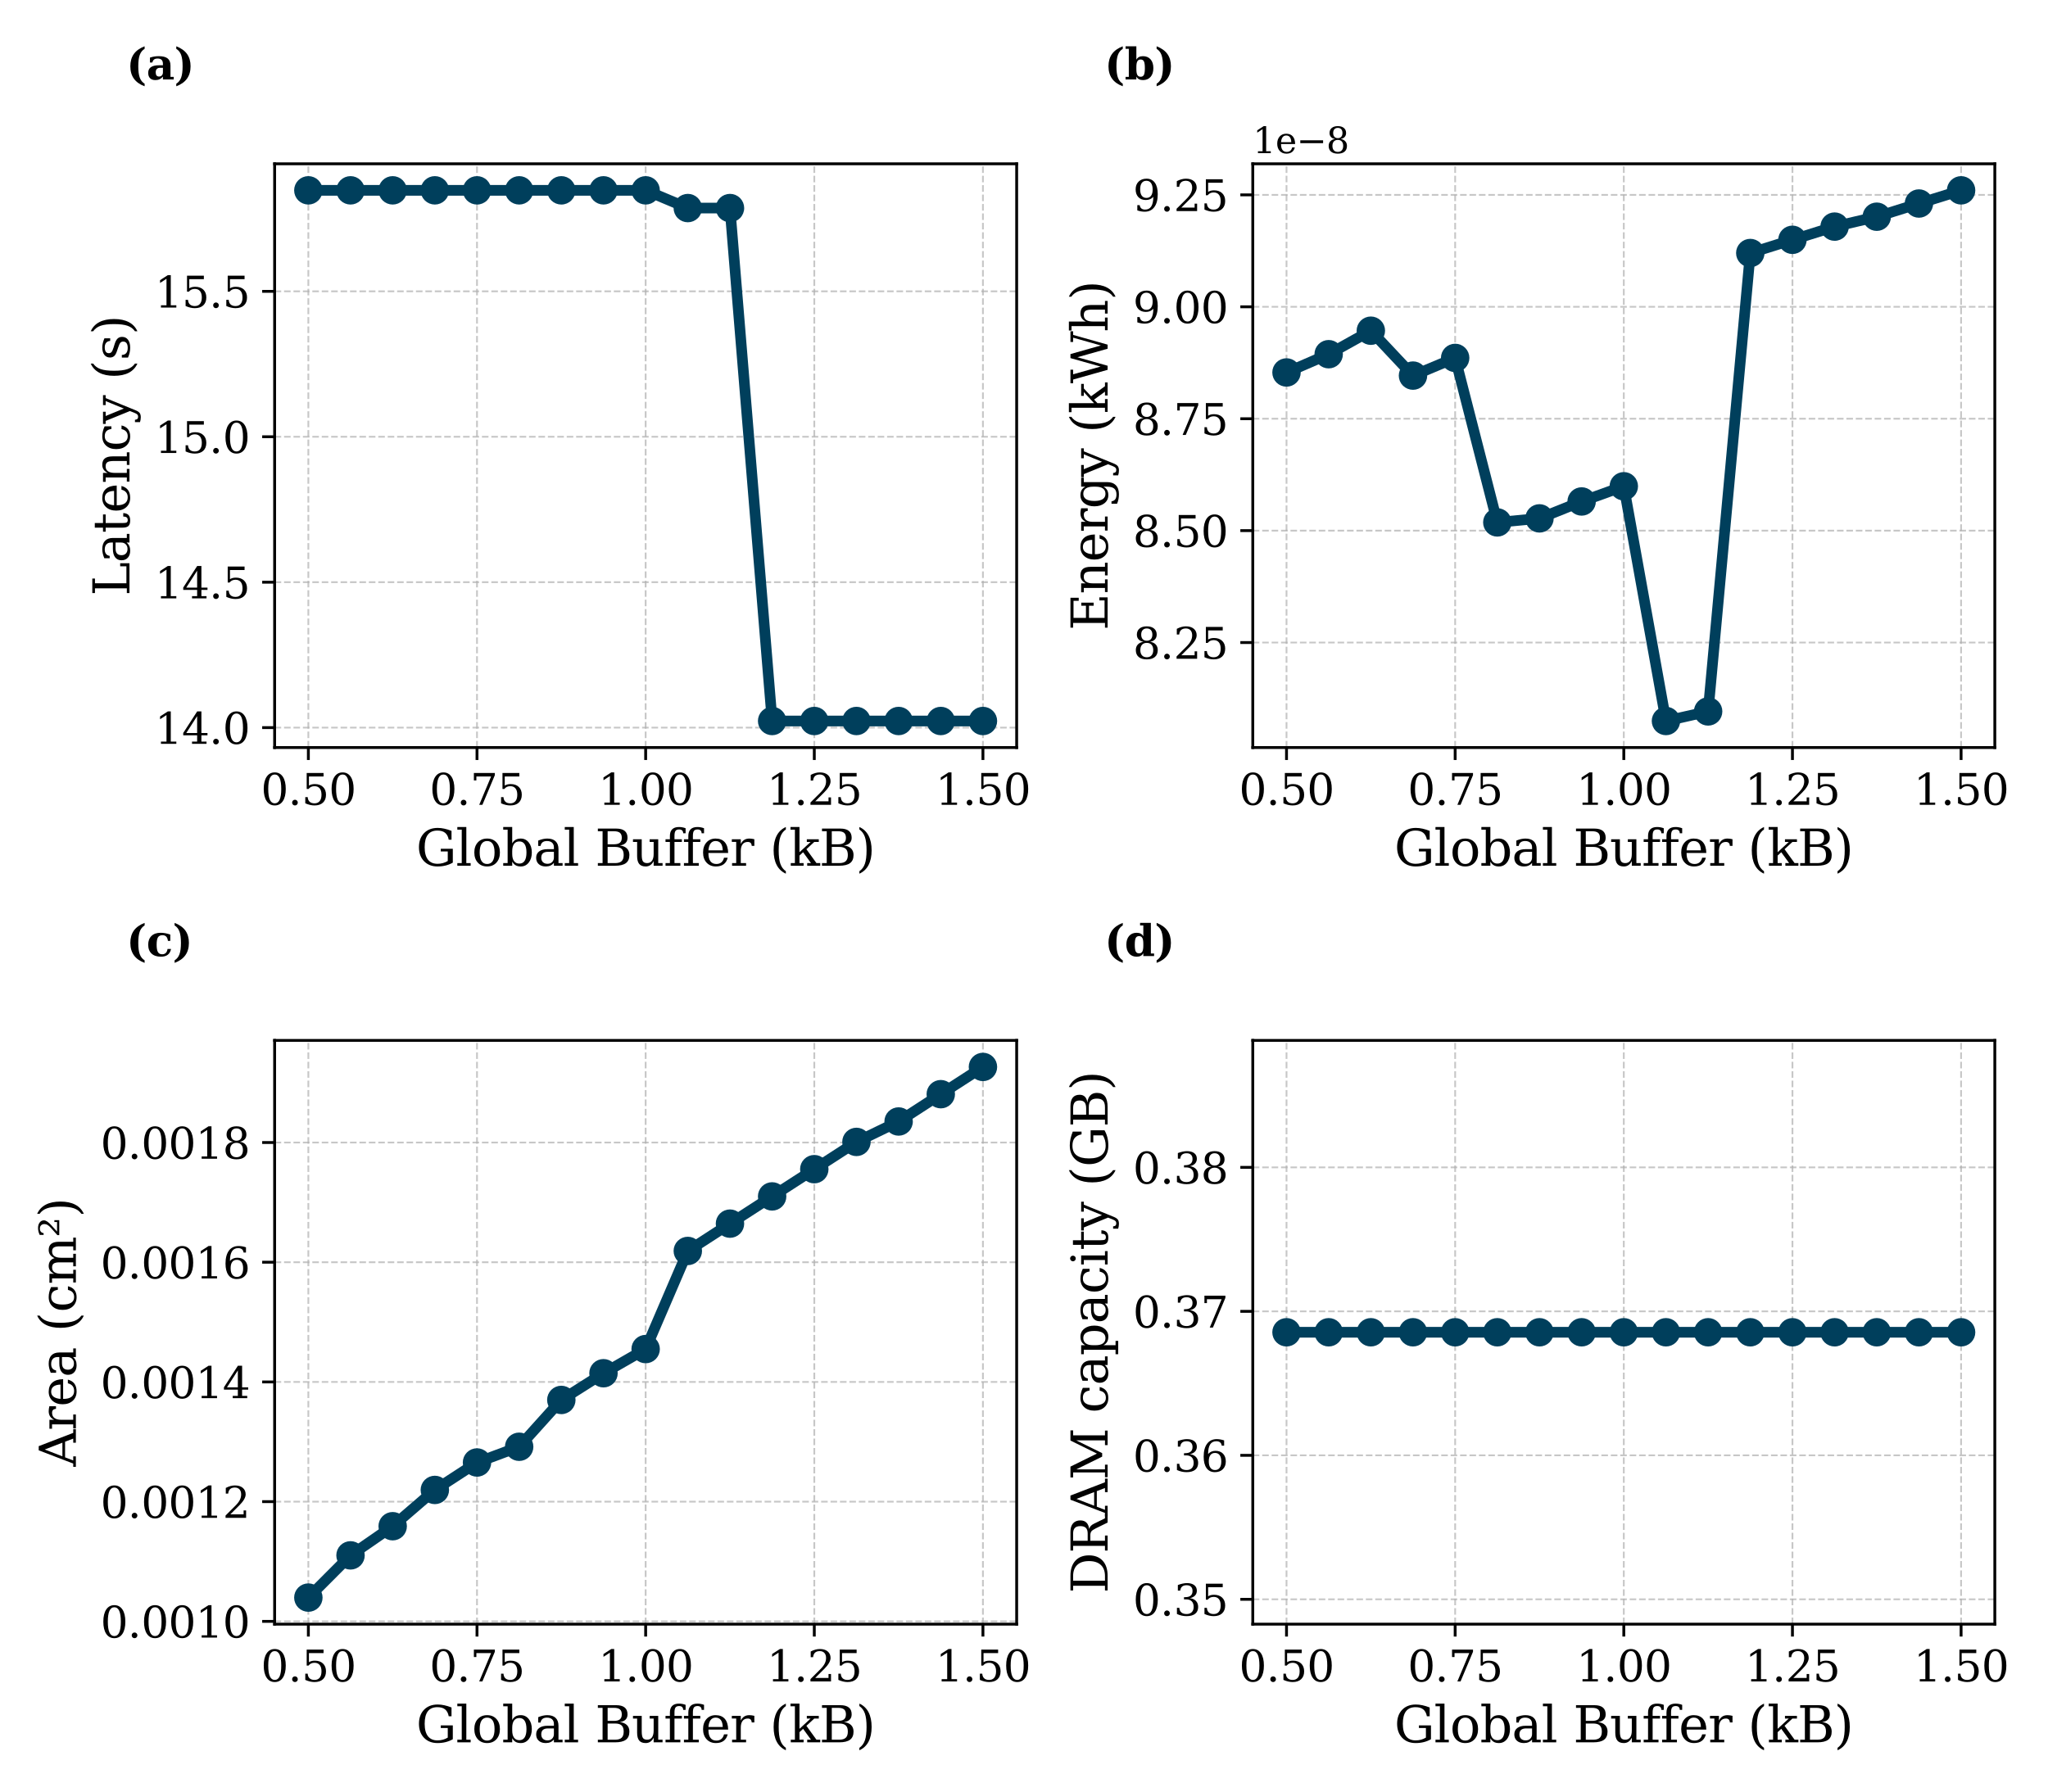 <?xml version="1.0" encoding="utf-8" standalone="no"?>
<!DOCTYPE svg PUBLIC "-//W3C//DTD SVG 1.1//EN"
  "http://www.w3.org/Graphics/SVG/1.1/DTD/svg11.dtd">
<svg xmlns:xlink="http://www.w3.org/1999/xlink" width="576pt" height="504pt" viewBox="0 0 576 504" xmlns="http://www.w3.org/2000/svg" version="1.1">
 <defs>
  <style type="text/css">*{stroke-linejoin: round; stroke-linecap: butt}</style>
 </defs>
 <g id="figure_1">
  <g id="patch_1">
   <path d="M 0 504 
L 576 504 
L 576 0 
L 0 0 
z
" style="fill: #ffffff"/>
  </g>
  <g id="axes_1">
   <g id="patch_2">
    <path d="M 77.24 210.291 
L 285.938 210.291 
L 285.938 46.08 
L 77.24 46.08 
z
" style="fill: #ffffff"/>
   </g>
   <g id="matplotlib.axis_1">
    <g id="xtick_1">
     <g id="line2d_1">
      <path d="M 86.726 210.291 
L 86.726 46.08 
" clip-path="url(#p345d9bf605)" style="fill: none; stroke-dasharray: 1.85,0.8; stroke-dashoffset: 0; stroke: #b0b0b0; stroke-opacity: 0.7; stroke-width: 0.5"/>
     </g>
     <g id="line2d_2">
      <defs>
       <path id="m60728b5b1e" d="M 0 0 
L 0 3.5 
" style="stroke: #000000; stroke-width: 0.8"/>
      </defs>
      <g>
       <use xlink:href="#m60728b5b1e" x="86.726" y="210.291" style="stroke: #000000; stroke-width: 0.8"/>
      </g>
     </g>
     <g id="text_1">
      <!-- 0.50 -->
      <g transform="translate(73.367 226.409) scale(0.12 -0.12)">
       <defs>
        <path id="DejaVuSerif-30" d="M 2034 219 
Q 2513 219 2750 744 
Q 2988 1269 2988 2328 
Q 2988 3391 2750 3916 
Q 2513 4441 2034 4441 
Q 1556 4441 1318 3916 
Q 1081 3391 1081 2328 
Q 1081 1269 1318 744 
Q 1556 219 2034 219 
z
M 2034 -91 
Q 1275 -91 848 546 
Q 422 1184 422 2328 
Q 422 3475 848 4112 
Q 1275 4750 2034 4750 
Q 2797 4750 3222 4112 
Q 3647 3475 3647 2328 
Q 3647 1184 3222 546 
Q 2797 -91 2034 -91 
z
" transform="scale(0.016)"/>
        <path id="DejaVuSerif-2e" d="M 603 325 
Q 603 500 722 622 
Q 841 744 1019 744 
Q 1191 744 1312 622 
Q 1434 500 1434 325 
Q 1434 153 1312 31 
Q 1191 -91 1019 -91 
Q 841 -91 722 29 
Q 603 150 603 325 
z
" transform="scale(0.016)"/>
        <path id="DejaVuSerif-35" d="M 3219 4666 
L 3219 4153 
L 1081 4153 
L 1081 2816 
Q 1244 2928 1461 2984 
Q 1678 3041 1947 3041 
Q 2703 3041 3140 2622 
Q 3578 2203 3578 1478 
Q 3578 738 3136 323 
Q 2694 -91 1894 -91 
Q 1572 -91 1234 -12 
Q 897 66 544 225 
L 544 1131 
L 897 1131 
Q 925 688 1179 453 
Q 1434 219 1894 219 
Q 2388 219 2653 544 
Q 2919 869 2919 1478 
Q 2919 2084 2655 2407 
Q 2391 2731 1894 2731 
Q 1613 2731 1398 2631 
Q 1184 2531 1019 2322 
L 750 2322 
L 750 4666 
L 3219 4666 
z
" transform="scale(0.016)"/>
       </defs>
       <use xlink:href="#DejaVuSerif-30"/>
       <use xlink:href="#DejaVuSerif-2e" transform="translate(63.623 0)"/>
       <use xlink:href="#DejaVuSerif-35" transform="translate(95.41 0)"/>
       <use xlink:href="#DejaVuSerif-30" transform="translate(159.033 0)"/>
      </g>
     </g>
    </g>
    <g id="xtick_2">
     <g id="line2d_3">
      <path d="M 134.158 210.291 
L 134.158 46.08 
" clip-path="url(#p345d9bf605)" style="fill: none; stroke-dasharray: 1.85,0.8; stroke-dashoffset: 0; stroke: #b0b0b0; stroke-opacity: 0.7; stroke-width: 0.5"/>
     </g>
     <g id="line2d_4">
      <g>
       <use xlink:href="#m60728b5b1e" x="134.158" y="210.291" style="stroke: #000000; stroke-width: 0.8"/>
      </g>
     </g>
     <g id="text_2">
      <!-- 0.75 -->
      <g transform="translate(120.798 226.409) scale(0.12 -0.12)">
       <defs>
        <path id="DejaVuSerif-37" d="M 3609 4347 
L 1784 0 
L 1319 0 
L 3059 4153 
L 903 4153 
L 903 3578 
L 538 3578 
L 538 4666 
L 3609 4666 
L 3609 4347 
z
" transform="scale(0.016)"/>
       </defs>
       <use xlink:href="#DejaVuSerif-30"/>
       <use xlink:href="#DejaVuSerif-2e" transform="translate(63.623 0)"/>
       <use xlink:href="#DejaVuSerif-37" transform="translate(95.41 0)"/>
       <use xlink:href="#DejaVuSerif-35" transform="translate(159.033 0)"/>
      </g>
     </g>
    </g>
    <g id="xtick_3">
     <g id="line2d_5">
      <path d="M 181.589 210.291 
L 181.589 46.08 
" clip-path="url(#p345d9bf605)" style="fill: none; stroke-dasharray: 1.85,0.8; stroke-dashoffset: 0; stroke: #b0b0b0; stroke-opacity: 0.7; stroke-width: 0.5"/>
     </g>
     <g id="line2d_6">
      <g>
       <use xlink:href="#m60728b5b1e" x="181.589" y="210.291" style="stroke: #000000; stroke-width: 0.8"/>
      </g>
     </g>
     <g id="text_3">
      <!-- 1.00 -->
      <g transform="translate(168.229 226.409) scale(0.12 -0.12)">
       <defs>
        <path id="DejaVuSerif-31" d="M 909 0 
L 909 331 
L 1722 331 
L 1722 4213 
L 781 3603 
L 781 4013 
L 1919 4750 
L 2350 4750 
L 2350 331 
L 3163 331 
L 3163 0 
L 909 0 
z
" transform="scale(0.016)"/>
       </defs>
       <use xlink:href="#DejaVuSerif-31"/>
       <use xlink:href="#DejaVuSerif-2e" transform="translate(63.623 0)"/>
       <use xlink:href="#DejaVuSerif-30" transform="translate(95.41 0)"/>
       <use xlink:href="#DejaVuSerif-30" transform="translate(159.033 0)"/>
      </g>
     </g>
    </g>
    <g id="xtick_4">
     <g id="line2d_7">
      <path d="M 229.02 210.291 
L 229.02 46.08 
" clip-path="url(#p345d9bf605)" style="fill: none; stroke-dasharray: 1.85,0.8; stroke-dashoffset: 0; stroke: #b0b0b0; stroke-opacity: 0.7; stroke-width: 0.5"/>
     </g>
     <g id="line2d_8">
      <g>
       <use xlink:href="#m60728b5b1e" x="229.02" y="210.291" style="stroke: #000000; stroke-width: 0.8"/>
      </g>
     </g>
     <g id="text_4">
      <!-- 1.25 -->
      <g transform="translate(215.661 226.409) scale(0.12 -0.12)">
       <defs>
        <path id="DejaVuSerif-32" d="M 819 3553 
L 469 3553 
L 469 4384 
Q 803 4563 1142 4656 
Q 1481 4750 1806 4750 
Q 2534 4750 2956 4397 
Q 3378 4044 3378 3438 
Q 3378 2753 2422 1800 
Q 2347 1728 2309 1691 
L 1131 513 
L 3078 513 
L 3078 1088 
L 3444 1088 
L 3444 0 
L 434 0 
L 434 341 
L 1850 1753 
Q 2319 2222 2519 2614 
Q 2719 3006 2719 3438 
Q 2719 3909 2473 4175 
Q 2228 4441 1797 4441 
Q 1350 4441 1106 4219 
Q 863 3997 819 3553 
z
" transform="scale(0.016)"/>
       </defs>
       <use xlink:href="#DejaVuSerif-31"/>
       <use xlink:href="#DejaVuSerif-2e" transform="translate(63.623 0)"/>
       <use xlink:href="#DejaVuSerif-32" transform="translate(95.41 0)"/>
       <use xlink:href="#DejaVuSerif-35" transform="translate(159.033 0)"/>
      </g>
     </g>
    </g>
    <g id="xtick_5">
     <g id="line2d_9">
      <path d="M 276.451 210.291 
L 276.451 46.08 
" clip-path="url(#p345d9bf605)" style="fill: none; stroke-dasharray: 1.85,0.8; stroke-dashoffset: 0; stroke: #b0b0b0; stroke-opacity: 0.7; stroke-width: 0.5"/>
     </g>
     <g id="line2d_10">
      <g>
       <use xlink:href="#m60728b5b1e" x="276.451" y="210.291" style="stroke: #000000; stroke-width: 0.8"/>
      </g>
     </g>
     <g id="text_5">
      <!-- 1.50 -->
      <g transform="translate(263.092 226.409) scale(0.12 -0.12)">
       <use xlink:href="#DejaVuSerif-31"/>
       <use xlink:href="#DejaVuSerif-2e" transform="translate(63.623 0)"/>
       <use xlink:href="#DejaVuSerif-35" transform="translate(95.41 0)"/>
       <use xlink:href="#DejaVuSerif-30" transform="translate(159.033 0)"/>
      </g>
     </g>
    </g>
    <g id="text_6">
     <!-- Global Buffer (kB) -->
     <g transform="translate(117.029 243.543) scale(0.14 -0.14)">
      <defs>
       <path id="DejaVuSerif-47" d="M 4097 3272 
Q 3988 3856 3641 4136 
Q 3294 4416 2675 4416 
Q 1869 4416 1472 3897 
Q 1075 3378 1075 2328 
Q 1075 1300 1484 772 
Q 1894 244 2688 244 
Q 3041 244 3362 331 
Q 3684 419 3975 594 
L 3975 1797 
L 3097 1797 
L 3097 2131 
L 4609 2131 
L 4609 391 
Q 4194 150 3714 29 
Q 3234 -91 2688 -91 
Q 1631 -91 995 570 
Q 359 1231 359 2328 
Q 359 3434 996 4092 
Q 1634 4750 2713 4750 
Q 3113 4750 3539 4658 
Q 3966 4566 4447 4378 
L 4447 3272 
L 4097 3272 
z
" transform="scale(0.016)"/>
       <path id="DejaVuSerif-6c" d="M 1313 331 
L 1856 331 
L 1856 0 
L 184 0 
L 184 331 
L 738 331 
L 738 4531 
L 184 4531 
L 184 4863 
L 1313 4863 
L 1313 331 
z
" transform="scale(0.016)"/>
       <path id="DejaVuSerif-6f" d="M 1925 219 
Q 2388 219 2623 584 
Q 2859 950 2859 1663 
Q 2859 2375 2623 2739 
Q 2388 3103 1925 3103 
Q 1463 3103 1227 2739 
Q 991 2375 991 1663 
Q 991 950 1228 584 
Q 1466 219 1925 219 
z
M 1925 -91 
Q 1200 -91 759 389 
Q 319 869 319 1663 
Q 319 2456 758 2934 
Q 1197 3413 1925 3413 
Q 2653 3413 3092 2934 
Q 3531 2456 3531 1663 
Q 3531 869 3092 389 
Q 2653 -91 1925 -91 
z
" transform="scale(0.016)"/>
       <path id="DejaVuSerif-62" d="M 738 331 
L 738 4531 
L 184 4531 
L 184 4863 
L 1313 4863 
L 1313 2803 
Q 1481 3116 1742 3264 
Q 2003 3413 2388 3413 
Q 3000 3413 3387 2928 
Q 3775 2444 3775 1663 
Q 3775 881 3387 395 
Q 3000 -91 2388 -91 
Q 2003 -91 1742 57 
Q 1481 206 1313 519 
L 1313 0 
L 184 0 
L 184 331 
L 738 331 
z
M 1313 1497 
Q 1313 897 1542 583 
Q 1772 269 2209 269 
Q 2650 269 2876 622 
Q 3103 975 3103 1663 
Q 3103 2353 2876 2703 
Q 2650 3053 2209 3053 
Q 1772 3053 1542 2737 
Q 1313 2422 1313 1825 
L 1313 1497 
z
" transform="scale(0.016)"/>
       <path id="DejaVuSerif-61" d="M 2547 1044 
L 2547 1747 
L 1806 1747 
Q 1378 1747 1168 1562 
Q 959 1378 959 997 
Q 959 650 1171 447 
Q 1384 244 1747 244 
Q 2106 244 2326 466 
Q 2547 688 2547 1044 
z
M 3122 2075 
L 3122 331 
L 3634 331 
L 3634 0 
L 2547 0 
L 2547 359 
Q 2356 128 2106 18 
Q 1856 -91 1522 -91 
Q 969 -91 644 203 
Q 319 497 319 997 
Q 319 1513 691 1797 
Q 1063 2081 1741 2081 
L 2547 2081 
L 2547 2309 
Q 2547 2688 2317 2895 
Q 2088 3103 1672 3103 
Q 1328 3103 1125 2947 
Q 922 2791 872 2484 
L 575 2484 
L 575 3156 
Q 875 3284 1158 3348 
Q 1441 3413 1709 3413 
Q 2400 3413 2761 3070 
Q 3122 2728 3122 2075 
z
" transform="scale(0.016)"/>
       <path id="DejaVuSerif-20" transform="scale(0.016)"/>
       <path id="DejaVuSerif-42" d="M 1581 331 
L 2516 331 
Q 3078 331 3337 575 
Q 3597 819 3597 1350 
Q 3597 1878 3339 2120 
Q 3081 2363 2516 2363 
L 1581 2363 
L 1581 331 
z
M 1581 2694 
L 2375 2694 
Q 2888 2694 3123 2891 
Q 3359 3088 3359 3513 
Q 3359 3941 3123 4136 
Q 2888 4331 2375 4331 
L 1581 4331 
L 1581 2694 
z
M 353 0 
L 353 331 
L 947 331 
L 947 4331 
L 353 4331 
L 353 4666 
L 2656 4666 
Q 3363 4666 3720 4377 
Q 4078 4088 4078 3513 
Q 4078 3097 3829 2850 
Q 3581 2603 3103 2547 
Q 3697 2472 4005 2167 
Q 4313 1863 4313 1350 
Q 4313 656 3875 328 
Q 3438 0 2509 0 
L 353 0 
z
" transform="scale(0.016)"/>
       <path id="DejaVuSerif-75" d="M 2266 3322 
L 3341 3322 
L 3341 331 
L 3884 331 
L 3884 0 
L 2766 0 
L 2766 588 
Q 2606 256 2353 82 
Q 2100 -91 1766 -91 
Q 1213 -91 952 223 
Q 691 538 691 1209 
L 691 2988 
L 172 2988 
L 172 3322 
L 1269 3322 
L 1269 1388 
Q 1269 781 1417 556 
Q 1566 331 1947 331 
Q 2347 331 2556 625 
Q 2766 919 2766 1478 
L 2766 2988 
L 2266 2988 
L 2266 3322 
z
" transform="scale(0.016)"/>
       <path id="DejaVuSerif-66" d="M 2753 4078 
L 2450 4078 
Q 2447 4313 2317 4434 
Q 2188 4556 1941 4556 
Q 1619 4556 1487 4379 
Q 1356 4203 1356 3750 
L 1356 3322 
L 2284 3322 
L 2284 2988 
L 1356 2988 
L 1356 331 
L 2094 331 
L 2094 0 
L 231 0 
L 231 331 
L 781 331 
L 781 2988 
L 231 2988 
L 231 3322 
L 781 3322 
L 781 3738 
Q 781 4294 1070 4578 
Q 1359 4863 1919 4863 
Q 2128 4863 2337 4825 
Q 2547 4788 2753 4709 
L 2753 4078 
z
" transform="scale(0.016)"/>
       <path id="DejaVuSerif-65" d="M 3469 1600 
L 991 1600 
L 991 1575 
Q 991 903 1244 561 
Q 1497 219 1991 219 
Q 2369 219 2611 417 
Q 2853 616 2950 1006 
L 3413 1006 
Q 3275 459 2904 184 
Q 2534 -91 1931 -91 
Q 1203 -91 761 389 
Q 319 869 319 1663 
Q 319 2450 753 2931 
Q 1188 3413 1894 3413 
Q 2647 3413 3050 2948 
Q 3453 2484 3469 1600 
z
M 2791 1931 
Q 2772 2513 2545 2808 
Q 2319 3103 1894 3103 
Q 1497 3103 1269 2806 
Q 1041 2509 991 1931 
L 2791 1931 
z
" transform="scale(0.016)"/>
       <path id="DejaVuSerif-72" d="M 3059 3328 
L 3059 2497 
L 2728 2497 
Q 2713 2744 2591 2866 
Q 2469 2988 2234 2988 
Q 1809 2988 1582 2694 
Q 1356 2400 1356 1850 
L 1356 331 
L 2022 331 
L 2022 0 
L 263 0 
L 263 331 
L 781 331 
L 781 2994 
L 231 2994 
L 231 3322 
L 1356 3322 
L 1356 2731 
Q 1525 3078 1790 3245 
Q 2056 3413 2438 3413 
Q 2578 3413 2733 3391 
Q 2888 3369 3059 3328 
z
" transform="scale(0.016)"/>
       <path id="DejaVuSerif-28" d="M 2041 -997 
Q 1281 -656 893 83 
Q 506 822 506 1931 
Q 506 3044 893 3783 
Q 1281 4522 2041 4863 
L 2041 4556 
Q 1559 4225 1350 3623 
Q 1141 3022 1141 1931 
Q 1141 844 1350 242 
Q 1559 -359 2041 -691 
L 2041 -997 
z
" transform="scale(0.016)"/>
       <path id="DejaVuSerif-6b" d="M 1831 0 
L 219 0 
L 219 331 
L 738 331 
L 738 4531 
L 184 4531 
L 184 4863 
L 1313 4863 
L 1313 1697 
L 2713 2988 
L 2234 2988 
L 2234 3322 
L 3738 3322 
L 3738 2988 
L 3169 2988 
L 2181 2075 
L 3444 331 
L 3922 331 
L 3922 0 
L 2284 0 
L 2284 331 
L 2759 331 
L 1766 1697 
L 1313 1275 
L 1313 331 
L 1831 331 
L 1831 0 
z
" transform="scale(0.016)"/>
       <path id="DejaVuSerif-29" d="M 453 -997 
L 453 -691 
Q 934 -359 1145 242 
Q 1356 844 1356 1931 
Q 1356 3022 1145 3623 
Q 934 4225 453 4556 
L 453 4863 
Q 1216 4522 1603 3783 
Q 1991 3044 1991 1931 
Q 1991 822 1603 83 
Q 1216 -656 453 -997 
z
" transform="scale(0.016)"/>
      </defs>
      <use xlink:href="#DejaVuSerif-47"/>
      <use xlink:href="#DejaVuSerif-6c" transform="translate(79.883 0)"/>
      <use xlink:href="#DejaVuSerif-6f" transform="translate(111.865 0)"/>
      <use xlink:href="#DejaVuSerif-62" transform="translate(172.07 0)"/>
      <use xlink:href="#DejaVuSerif-61" transform="translate(236.084 0)"/>
      <use xlink:href="#DejaVuSerif-6c" transform="translate(295.703 0)"/>
      <use xlink:href="#DejaVuSerif-20" transform="translate(327.686 0)"/>
      <use xlink:href="#DejaVuSerif-42" transform="translate(359.473 0)"/>
      <use xlink:href="#DejaVuSerif-75" transform="translate(432.959 0)"/>
      <use xlink:href="#DejaVuSerif-66" transform="translate(497.363 0)"/>
      <use xlink:href="#DejaVuSerif-66" transform="translate(534.375 0)"/>
      <use xlink:href="#DejaVuSerif-65" transform="translate(571.387 0)"/>
      <use xlink:href="#DejaVuSerif-72" transform="translate(630.566 0)"/>
      <use xlink:href="#DejaVuSerif-20" transform="translate(678.369 0)"/>
      <use xlink:href="#DejaVuSerif-28" transform="translate(710.156 0)"/>
      <use xlink:href="#DejaVuSerif-6b" transform="translate(749.17 0)"/>
      <use xlink:href="#DejaVuSerif-42" transform="translate(809.766 0)"/>
      <use xlink:href="#DejaVuSerif-29" transform="translate(883.252 0)"/>
     </g>
    </g>
   </g>
   <g id="matplotlib.axis_2">
    <g id="ytick_1">
     <g id="line2d_11">
      <path d="M 77.24 204.688 
L 285.938 204.688 
" clip-path="url(#p345d9bf605)" style="fill: none; stroke-dasharray: 1.85,0.8; stroke-dashoffset: 0; stroke: #b0b0b0; stroke-opacity: 0.7; stroke-width: 0.5"/>
     </g>
     <g id="line2d_12">
      <defs>
       <path id="m9ae85d3b6c" d="M 0 0 
L -3.5 0 
" style="stroke: #000000; stroke-width: 0.8"/>
      </defs>
      <g>
       <use xlink:href="#m9ae85d3b6c" x="77.24" y="204.688" style="stroke: #000000; stroke-width: 0.8"/>
      </g>
     </g>
     <g id="text_7">
      <!-- 14.0 -->
      <g transform="translate(43.521 209.247) scale(0.12 -0.12)">
       <defs>
        <path id="DejaVuSerif-34" d="M 2234 1581 
L 2234 4063 
L 641 1581 
L 2234 1581 
z
M 3609 0 
L 1484 0 
L 1484 331 
L 2234 331 
L 2234 1247 
L 197 1247 
L 197 1588 
L 2241 4750 
L 2859 4750 
L 2859 1581 
L 3750 1581 
L 3750 1247 
L 2859 1247 
L 2859 331 
L 3609 331 
L 3609 0 
z
" transform="scale(0.016)"/>
       </defs>
       <use xlink:href="#DejaVuSerif-31"/>
       <use xlink:href="#DejaVuSerif-34" transform="translate(63.623 0)"/>
       <use xlink:href="#DejaVuSerif-2e" transform="translate(127.246 0)"/>
       <use xlink:href="#DejaVuSerif-30" transform="translate(159.033 0)"/>
      </g>
     </g>
    </g>
    <g id="ytick_2">
     <g id="line2d_13">
      <path d="M 77.24 163.777 
L 285.938 163.777 
" clip-path="url(#p345d9bf605)" style="fill: none; stroke-dasharray: 1.85,0.8; stroke-dashoffset: 0; stroke: #b0b0b0; stroke-opacity: 0.7; stroke-width: 0.5"/>
     </g>
     <g id="line2d_14">
      <g>
       <use xlink:href="#m9ae85d3b6c" x="77.24" y="163.777" style="stroke: #000000; stroke-width: 0.8"/>
      </g>
     </g>
     <g id="text_8">
      <!-- 14.5 -->
      <g transform="translate(43.521 168.336) scale(0.12 -0.12)">
       <use xlink:href="#DejaVuSerif-31"/>
       <use xlink:href="#DejaVuSerif-34" transform="translate(63.623 0)"/>
       <use xlink:href="#DejaVuSerif-2e" transform="translate(127.246 0)"/>
       <use xlink:href="#DejaVuSerif-35" transform="translate(159.033 0)"/>
      </g>
     </g>
    </g>
    <g id="ytick_3">
     <g id="line2d_15">
      <path d="M 77.24 122.867 
L 285.938 122.867 
" clip-path="url(#p345d9bf605)" style="fill: none; stroke-dasharray: 1.85,0.8; stroke-dashoffset: 0; stroke: #b0b0b0; stroke-opacity: 0.7; stroke-width: 0.5"/>
     </g>
     <g id="line2d_16">
      <g>
       <use xlink:href="#m9ae85d3b6c" x="77.24" y="122.867" style="stroke: #000000; stroke-width: 0.8"/>
      </g>
     </g>
     <g id="text_9">
      <!-- 15.0 -->
      <g transform="translate(43.521 127.426) scale(0.12 -0.12)">
       <use xlink:href="#DejaVuSerif-31"/>
       <use xlink:href="#DejaVuSerif-35" transform="translate(63.623 0)"/>
       <use xlink:href="#DejaVuSerif-2e" transform="translate(127.246 0)"/>
       <use xlink:href="#DejaVuSerif-30" transform="translate(159.033 0)"/>
      </g>
     </g>
    </g>
    <g id="ytick_4">
     <g id="line2d_17">
      <path d="M 77.24 81.957 
L 285.938 81.957 
" clip-path="url(#p345d9bf605)" style="fill: none; stroke-dasharray: 1.85,0.8; stroke-dashoffset: 0; stroke: #b0b0b0; stroke-opacity: 0.7; stroke-width: 0.5"/>
     </g>
     <g id="line2d_18">
      <g>
       <use xlink:href="#m9ae85d3b6c" x="77.24" y="81.957" style="stroke: #000000; stroke-width: 0.8"/>
      </g>
     </g>
     <g id="text_10">
      <!-- 15.5 -->
      <g transform="translate(43.521 86.516) scale(0.12 -0.12)">
       <use xlink:href="#DejaVuSerif-31"/>
       <use xlink:href="#DejaVuSerif-35" transform="translate(63.623 0)"/>
       <use xlink:href="#DejaVuSerif-2e" transform="translate(127.246 0)"/>
       <use xlink:href="#DejaVuSerif-35" transform="translate(159.033 0)"/>
      </g>
     </g>
    </g>
    <g id="text_11">
     <!-- Latency (s) -->
     <g transform="translate(36.411 167.626) rotate(-90) scale(0.14 -0.14)">
      <defs>
       <path id="DejaVuSerif-4c" d="M 353 0 
L 353 331 
L 947 331 
L 947 4331 
L 353 4331 
L 353 4666 
L 2175 4666 
L 2175 4331 
L 1581 4331 
L 1581 384 
L 3713 384 
L 3713 1166 
L 4097 1166 
L 4097 0 
L 353 0 
z
" transform="scale(0.016)"/>
       <path id="DejaVuSerif-74" d="M 691 2988 
L 184 2988 
L 184 3322 
L 691 3322 
L 691 4353 
L 1269 4353 
L 1269 3322 
L 2350 3322 
L 2350 2988 
L 1269 2988 
L 1269 878 
Q 1269 456 1350 337 
Q 1431 219 1650 219 
Q 1875 219 1978 351 
Q 2081 484 2088 781 
L 2522 781 
Q 2497 328 2275 118 
Q 2053 -91 1600 -91 
Q 1103 -91 897 129 
Q 691 350 691 878 
L 691 2988 
z
" transform="scale(0.016)"/>
       <path id="DejaVuSerif-6e" d="M 263 0 
L 263 331 
L 781 331 
L 781 2988 
L 231 2988 
L 231 3322 
L 1356 3322 
L 1356 2731 
Q 1516 3069 1770 3241 
Q 2025 3413 2363 3413 
Q 2913 3413 3172 3097 
Q 3431 2781 3431 2113 
L 3431 331 
L 3944 331 
L 3944 0 
L 2356 0 
L 2356 331 
L 2853 331 
L 2853 1931 
Q 2853 2541 2703 2767 
Q 2553 2994 2175 2994 
Q 1775 2994 1565 2701 
Q 1356 2409 1356 1850 
L 1356 331 
L 1856 331 
L 1856 0 
L 263 0 
z
" transform="scale(0.016)"/>
       <path id="DejaVuSerif-63" d="M 3291 997 
Q 3169 466 2822 187 
Q 2475 -91 1925 -91 
Q 1200 -91 759 389 
Q 319 869 319 1663 
Q 319 2459 759 2936 
Q 1200 3413 1925 3413 
Q 2241 3413 2553 3339 
Q 2866 3266 3181 3116 
L 3181 2266 
L 2847 2266 
Q 2781 2703 2561 2903 
Q 2341 3103 1931 3103 
Q 1466 3103 1228 2742 
Q 991 2381 991 1663 
Q 991 944 1227 581 
Q 1463 219 1931 219 
Q 2303 219 2525 412 
Q 2747 606 2828 997 
L 3291 997 
z
" transform="scale(0.016)"/>
       <path id="DejaVuSerif-79" d="M 1381 -609 
L 1600 -56 
L 359 2988 
L -19 2988 
L -19 3322 
L 1509 3322 
L 1509 2988 
L 978 2988 
L 1913 703 
L 2847 2988 
L 2350 2988 
L 2350 3322 
L 3597 3322 
L 3597 2988 
L 3225 2988 
L 1703 -750 
Q 1547 -1138 1356 -1280 
Q 1166 -1422 819 -1422 
Q 672 -1422 517 -1397 
Q 363 -1372 206 -1325 
L 206 -691 
L 500 -691 
Q 519 -903 608 -995 
Q 697 -1088 884 -1088 
Q 1056 -1088 1161 -992 
Q 1266 -897 1381 -609 
z
" transform="scale(0.016)"/>
       <path id="DejaVuSerif-73" d="M 359 184 
L 359 959 
L 691 959 
Q 703 588 923 403 
Q 1144 219 1575 219 
Q 1963 219 2166 364 
Q 2369 509 2369 788 
Q 2369 1006 2220 1140 
Q 2072 1275 1594 1428 
L 1178 1569 
Q 750 1706 558 1912 
Q 366 2119 366 2438 
Q 366 2894 700 3153 
Q 1034 3413 1625 3413 
Q 1888 3413 2178 3344 
Q 2469 3275 2778 3144 
L 2778 2419 
L 2447 2419 
Q 2434 2741 2221 2922 
Q 2009 3103 1644 3103 
Q 1281 3103 1095 2975 
Q 909 2847 909 2591 
Q 909 2381 1050 2254 
Q 1191 2128 1613 1997 
L 2069 1856 
Q 2541 1709 2748 1489 
Q 2956 1269 2956 922 
Q 2956 450 2595 179 
Q 2234 -91 1600 -91 
Q 1278 -91 972 -22 
Q 666 47 359 184 
z
" transform="scale(0.016)"/>
      </defs>
      <use xlink:href="#DejaVuSerif-4c"/>
      <use xlink:href="#DejaVuSerif-61" transform="translate(66.406 0)"/>
      <use xlink:href="#DejaVuSerif-74" transform="translate(126.025 0)"/>
      <use xlink:href="#DejaVuSerif-65" transform="translate(166.211 0)"/>
      <use xlink:href="#DejaVuSerif-6e" transform="translate(225.391 0)"/>
      <use xlink:href="#DejaVuSerif-63" transform="translate(289.795 0)"/>
      <use xlink:href="#DejaVuSerif-79" transform="translate(345.801 0)"/>
      <use xlink:href="#DejaVuSerif-20" transform="translate(402.295 0)"/>
      <use xlink:href="#DejaVuSerif-28" transform="translate(434.082 0)"/>
      <use xlink:href="#DejaVuSerif-73" transform="translate(473.096 0)"/>
      <use xlink:href="#DejaVuSerif-29" transform="translate(524.414 0)"/>
     </g>
    </g>
   </g>
   <g id="line2d_19">
    <path d="M 86.726 53.544 
L 98.584 53.544 
L 110.442 53.544 
L 122.3 53.544 
L 134.158 53.544 
L 146.015 53.544 
L 157.873 53.544 
L 169.731 53.544 
L 181.589 53.544 
L 193.447 58.531 
L 205.304 58.531 
L 217.162 202.827 
L 229.02 202.827 
L 240.878 202.827 
L 252.736 202.827 
L 264.593 202.827 
L 276.451 202.827 
" clip-path="url(#p345d9bf605)" style="fill: none; stroke: #003f5c; stroke-width: 3; stroke-linecap: square"/>
    <defs>
     <path id="m21e1c6df25" d="M 0 3.5 
C 0.928 3.5 1.819 3.131 2.475 2.475 
C 3.131 1.819 3.5 0.928 3.5 0 
C 3.5 -0.928 3.131 -1.819 2.475 -2.475 
C 1.819 -3.131 0.928 -3.5 0 -3.5 
C -0.928 -3.5 -1.819 -3.131 -2.475 -2.475 
C -3.131 -1.819 -3.5 -0.928 -3.5 0 
C -3.5 0.928 -3.131 1.819 -2.475 2.475 
C -1.819 3.131 -0.928 3.5 0 3.5 
z
" style="stroke: #003f5c"/>
    </defs>
    <g clip-path="url(#p345d9bf605)">
     <use xlink:href="#m21e1c6df25" x="86.726" y="53.544" style="fill: #003f5c; stroke: #003f5c"/>
     <use xlink:href="#m21e1c6df25" x="98.584" y="53.544" style="fill: #003f5c; stroke: #003f5c"/>
     <use xlink:href="#m21e1c6df25" x="110.442" y="53.544" style="fill: #003f5c; stroke: #003f5c"/>
     <use xlink:href="#m21e1c6df25" x="122.3" y="53.544" style="fill: #003f5c; stroke: #003f5c"/>
     <use xlink:href="#m21e1c6df25" x="134.158" y="53.544" style="fill: #003f5c; stroke: #003f5c"/>
     <use xlink:href="#m21e1c6df25" x="146.015" y="53.544" style="fill: #003f5c; stroke: #003f5c"/>
     <use xlink:href="#m21e1c6df25" x="157.873" y="53.544" style="fill: #003f5c; stroke: #003f5c"/>
     <use xlink:href="#m21e1c6df25" x="169.731" y="53.544" style="fill: #003f5c; stroke: #003f5c"/>
     <use xlink:href="#m21e1c6df25" x="181.589" y="53.544" style="fill: #003f5c; stroke: #003f5c"/>
     <use xlink:href="#m21e1c6df25" x="193.447" y="58.531" style="fill: #003f5c; stroke: #003f5c"/>
     <use xlink:href="#m21e1c6df25" x="205.304" y="58.531" style="fill: #003f5c; stroke: #003f5c"/>
     <use xlink:href="#m21e1c6df25" x="217.162" y="202.827" style="fill: #003f5c; stroke: #003f5c"/>
     <use xlink:href="#m21e1c6df25" x="229.02" y="202.827" style="fill: #003f5c; stroke: #003f5c"/>
     <use xlink:href="#m21e1c6df25" x="240.878" y="202.827" style="fill: #003f5c; stroke: #003f5c"/>
     <use xlink:href="#m21e1c6df25" x="252.736" y="202.827" style="fill: #003f5c; stroke: #003f5c"/>
     <use xlink:href="#m21e1c6df25" x="264.593" y="202.827" style="fill: #003f5c; stroke: #003f5c"/>
     <use xlink:href="#m21e1c6df25" x="276.451" y="202.827" style="fill: #003f5c; stroke: #003f5c"/>
    </g>
   </g>
   <g id="patch_3">
    <path d="M 77.24 210.291 
L 77.24 46.08 
" style="fill: none; stroke: #000000; stroke-width: 0.8; stroke-linejoin: miter; stroke-linecap: square"/>
   </g>
   <g id="patch_4">
    <path d="M 285.938 210.291 
L 285.938 46.08 
" style="fill: none; stroke: #000000; stroke-width: 0.8; stroke-linejoin: miter; stroke-linecap: square"/>
   </g>
   <g id="patch_5">
    <path d="M 77.24 210.291 
L 285.938 210.291 
" style="fill: none; stroke: #000000; stroke-width: 0.8; stroke-linejoin: miter; stroke-linecap: square"/>
   </g>
   <g id="patch_6">
    <path d="M 77.24 46.08 
L 285.938 46.08 
" style="fill: none; stroke: #000000; stroke-width: 0.8; stroke-linejoin: miter; stroke-linecap: square"/>
   </g>
   <g id="text_12">
    <!-- (a) -->
    <g transform="translate(35.5 22.356) scale(0.12 -0.12)">
     <defs>
      <path id="DejaVuSerif-Bold-28" d="M 2694 -997 
Q 1641 -606 1122 122 
Q 603 850 603 1931 
Q 603 3013 1115 3731 
Q 1628 4450 2694 4863 
L 2694 4488 
Q 2200 4188 1983 3598 
Q 1766 3009 1766 1931 
Q 1766 856 1983 267 
Q 2200 -322 2694 -622 
L 2694 -997 
z
" transform="scale(0.016)"/>
      <path id="DejaVuSerif-Bold-61" d="M 3525 2041 
L 3525 378 
L 4000 378 
L 4000 0 
L 2419 0 
L 2419 422 
Q 2200 159 1931 34 
Q 1663 -91 1319 -91 
Q 809 -91 536 182 
Q 263 456 263 966 
Q 263 1525 655 1803 
Q 1047 2081 1838 2081 
L 2419 2081 
L 2419 2278 
Q 2419 2681 2228 2873 
Q 2038 3066 1638 3066 
Q 1306 3066 1126 2930 
Q 947 2794 872 2484 
L 519 2484 
L 519 3200 
Q 816 3306 1134 3359 
Q 1453 3413 1806 3413 
Q 2697 3413 3111 3081 
Q 3525 2750 3525 2041 
z
M 2419 1044 
L 2419 1709 
L 2003 1709 
Q 1694 1709 1528 1540 
Q 1363 1372 1363 1056 
Q 1363 741 1483 584 
Q 1603 428 1850 428 
Q 2106 428 2262 597 
Q 2419 766 2419 1044 
z
" transform="scale(0.016)"/>
      <path id="DejaVuSerif-Bold-29" d="M 325 -997 
L 325 -622 
Q 819 -322 1036 267 
Q 1253 856 1253 1931 
Q 1253 3009 1036 3598 
Q 819 4188 325 4488 
L 325 4863 
Q 1391 4450 1905 3731 
Q 2419 3013 2419 1931 
Q 2419 850 1898 122 
Q 1378 -606 325 -997 
z
" transform="scale(0.016)"/>
     </defs>
     <use xlink:href="#DejaVuSerif-Bold-28"/>
     <use xlink:href="#DejaVuSerif-Bold-61" transform="translate(47.314 0)"/>
     <use xlink:href="#DejaVuSerif-Bold-29" transform="translate(112.109 0)"/>
    </g>
   </g>
  </g>
  <g id="axes_2">
   <g id="patch_7">
    <path d="M 352.346 210.291 
L 561.043 210.291 
L 561.043 46.08 
L 352.346 46.08 
z
" style="fill: #ffffff"/>
   </g>
   <g id="matplotlib.axis_3">
    <g id="xtick_6">
     <g id="line2d_20">
      <path d="M 361.832 210.291 
L 361.832 46.08 
" clip-path="url(#pe1121966e9)" style="fill: none; stroke-dasharray: 1.85,0.8; stroke-dashoffset: 0; stroke: #b0b0b0; stroke-opacity: 0.7; stroke-width: 0.5"/>
     </g>
     <g id="line2d_21">
      <g>
       <use xlink:href="#m60728b5b1e" x="361.832" y="210.291" style="stroke: #000000; stroke-width: 0.8"/>
      </g>
     </g>
     <g id="text_13">
      <!-- 0.50 -->
      <g transform="translate(348.473 226.409) scale(0.12 -0.12)">
       <use xlink:href="#DejaVuSerif-30"/>
       <use xlink:href="#DejaVuSerif-2e" transform="translate(63.623 0)"/>
       <use xlink:href="#DejaVuSerif-35" transform="translate(95.41 0)"/>
       <use xlink:href="#DejaVuSerif-30" transform="translate(159.033 0)"/>
      </g>
     </g>
    </g>
    <g id="xtick_7">
     <g id="line2d_22">
      <path d="M 409.263 210.291 
L 409.263 46.08 
" clip-path="url(#pe1121966e9)" style="fill: none; stroke-dasharray: 1.85,0.8; stroke-dashoffset: 0; stroke: #b0b0b0; stroke-opacity: 0.7; stroke-width: 0.5"/>
     </g>
     <g id="line2d_23">
      <g>
       <use xlink:href="#m60728b5b1e" x="409.263" y="210.291" style="stroke: #000000; stroke-width: 0.8"/>
      </g>
     </g>
     <g id="text_14">
      <!-- 0.75 -->
      <g transform="translate(395.904 226.409) scale(0.12 -0.12)">
       <use xlink:href="#DejaVuSerif-30"/>
       <use xlink:href="#DejaVuSerif-2e" transform="translate(63.623 0)"/>
       <use xlink:href="#DejaVuSerif-37" transform="translate(95.41 0)"/>
       <use xlink:href="#DejaVuSerif-35" transform="translate(159.033 0)"/>
      </g>
     </g>
    </g>
    <g id="xtick_8">
     <g id="line2d_24">
      <path d="M 456.694 210.291 
L 456.694 46.08 
" clip-path="url(#pe1121966e9)" style="fill: none; stroke-dasharray: 1.85,0.8; stroke-dashoffset: 0; stroke: #b0b0b0; stroke-opacity: 0.7; stroke-width: 0.5"/>
     </g>
     <g id="line2d_25">
      <g>
       <use xlink:href="#m60728b5b1e" x="456.694" y="210.291" style="stroke: #000000; stroke-width: 0.8"/>
      </g>
     </g>
     <g id="text_15">
      <!-- 1.00 -->
      <g transform="translate(443.335 226.409) scale(0.12 -0.12)">
       <use xlink:href="#DejaVuSerif-31"/>
       <use xlink:href="#DejaVuSerif-2e" transform="translate(63.623 0)"/>
       <use xlink:href="#DejaVuSerif-30" transform="translate(95.41 0)"/>
       <use xlink:href="#DejaVuSerif-30" transform="translate(159.033 0)"/>
      </g>
     </g>
    </g>
    <g id="xtick_9">
     <g id="line2d_26">
      <path d="M 504.126 210.291 
L 504.126 46.08 
" clip-path="url(#pe1121966e9)" style="fill: none; stroke-dasharray: 1.85,0.8; stroke-dashoffset: 0; stroke: #b0b0b0; stroke-opacity: 0.7; stroke-width: 0.5"/>
     </g>
     <g id="line2d_27">
      <g>
       <use xlink:href="#m60728b5b1e" x="504.126" y="210.291" style="stroke: #000000; stroke-width: 0.8"/>
      </g>
     </g>
     <g id="text_16">
      <!-- 1.25 -->
      <g transform="translate(490.766 226.409) scale(0.12 -0.12)">
       <use xlink:href="#DejaVuSerif-31"/>
       <use xlink:href="#DejaVuSerif-2e" transform="translate(63.623 0)"/>
       <use xlink:href="#DejaVuSerif-32" transform="translate(95.41 0)"/>
       <use xlink:href="#DejaVuSerif-35" transform="translate(159.033 0)"/>
      </g>
     </g>
    </g>
    <g id="xtick_10">
     <g id="line2d_28">
      <path d="M 551.557 210.291 
L 551.557 46.08 
" clip-path="url(#pe1121966e9)" style="fill: none; stroke-dasharray: 1.85,0.8; stroke-dashoffset: 0; stroke: #b0b0b0; stroke-opacity: 0.7; stroke-width: 0.5"/>
     </g>
     <g id="line2d_29">
      <g>
       <use xlink:href="#m60728b5b1e" x="551.557" y="210.291" style="stroke: #000000; stroke-width: 0.8"/>
      </g>
     </g>
     <g id="text_17">
      <!-- 1.50 -->
      <g transform="translate(538.198 226.409) scale(0.12 -0.12)">
       <use xlink:href="#DejaVuSerif-31"/>
       <use xlink:href="#DejaVuSerif-2e" transform="translate(63.623 0)"/>
       <use xlink:href="#DejaVuSerif-35" transform="translate(95.41 0)"/>
       <use xlink:href="#DejaVuSerif-30" transform="translate(159.033 0)"/>
      </g>
     </g>
    </g>
    <g id="text_18">
     <!-- Global Buffer (kB) -->
     <g transform="translate(392.135 243.543) scale(0.14 -0.14)">
      <use xlink:href="#DejaVuSerif-47"/>
      <use xlink:href="#DejaVuSerif-6c" transform="translate(79.883 0)"/>
      <use xlink:href="#DejaVuSerif-6f" transform="translate(111.865 0)"/>
      <use xlink:href="#DejaVuSerif-62" transform="translate(172.07 0)"/>
      <use xlink:href="#DejaVuSerif-61" transform="translate(236.084 0)"/>
      <use xlink:href="#DejaVuSerif-6c" transform="translate(295.703 0)"/>
      <use xlink:href="#DejaVuSerif-20" transform="translate(327.686 0)"/>
      <use xlink:href="#DejaVuSerif-42" transform="translate(359.473 0)"/>
      <use xlink:href="#DejaVuSerif-75" transform="translate(432.959 0)"/>
      <use xlink:href="#DejaVuSerif-66" transform="translate(497.363 0)"/>
      <use xlink:href="#DejaVuSerif-66" transform="translate(534.375 0)"/>
      <use xlink:href="#DejaVuSerif-65" transform="translate(571.387 0)"/>
      <use xlink:href="#DejaVuSerif-72" transform="translate(630.566 0)"/>
      <use xlink:href="#DejaVuSerif-20" transform="translate(678.369 0)"/>
      <use xlink:href="#DejaVuSerif-28" transform="translate(710.156 0)"/>
      <use xlink:href="#DejaVuSerif-6b" transform="translate(749.17 0)"/>
      <use xlink:href="#DejaVuSerif-42" transform="translate(809.766 0)"/>
      <use xlink:href="#DejaVuSerif-29" transform="translate(883.252 0)"/>
     </g>
    </g>
   </g>
   <g id="matplotlib.axis_4">
    <g id="ytick_5">
     <g id="line2d_30">
      <path d="M 352.346 180.76 
L 561.043 180.76 
" clip-path="url(#pe1121966e9)" style="fill: none; stroke-dasharray: 1.85,0.8; stroke-dashoffset: 0; stroke: #b0b0b0; stroke-opacity: 0.7; stroke-width: 0.5"/>
     </g>
     <g id="line2d_31">
      <g>
       <use xlink:href="#m9ae85d3b6c" x="352.346" y="180.76" style="stroke: #000000; stroke-width: 0.8"/>
      </g>
     </g>
     <g id="text_19">
      <!-- 8.25 -->
      <g transform="translate(318.627 185.319) scale(0.12 -0.12)">
       <defs>
        <path id="DejaVuSerif-38" d="M 2981 1275 
Q 2981 1775 2732 2051 
Q 2484 2328 2034 2328 
Q 1584 2328 1336 2051 
Q 1088 1775 1088 1275 
Q 1088 772 1336 495 
Q 1584 219 2034 219 
Q 2484 219 2732 495 
Q 2981 772 2981 1275 
z
M 2853 3541 
Q 2853 3966 2637 4203 
Q 2422 4441 2034 4441 
Q 1650 4441 1433 4203 
Q 1216 3966 1216 3541 
Q 1216 3113 1433 2875 
Q 1650 2638 2034 2638 
Q 2422 2638 2637 2875 
Q 2853 3113 2853 3541 
z
M 2516 2484 
Q 3047 2413 3344 2092 
Q 3641 1772 3641 1275 
Q 3641 619 3225 264 
Q 2809 -91 2034 -91 
Q 1263 -91 845 264 
Q 428 619 428 1275 
Q 428 1772 725 2092 
Q 1022 2413 1556 2484 
Q 1084 2569 832 2842 
Q 581 3116 581 3541 
Q 581 4103 968 4426 
Q 1356 4750 2034 4750 
Q 2713 4750 3100 4426 
Q 3488 4103 3488 3541 
Q 3488 3116 3236 2842 
Q 2984 2569 2516 2484 
z
" transform="scale(0.016)"/>
       </defs>
       <use xlink:href="#DejaVuSerif-38"/>
       <use xlink:href="#DejaVuSerif-2e" transform="translate(63.623 0)"/>
       <use xlink:href="#DejaVuSerif-32" transform="translate(95.41 0)"/>
       <use xlink:href="#DejaVuSerif-35" transform="translate(159.033 0)"/>
      </g>
     </g>
    </g>
    <g id="ytick_6">
     <g id="line2d_32">
      <path d="M 352.346 149.276 
L 561.043 149.276 
" clip-path="url(#pe1121966e9)" style="fill: none; stroke-dasharray: 1.85,0.8; stroke-dashoffset: 0; stroke: #b0b0b0; stroke-opacity: 0.7; stroke-width: 0.5"/>
     </g>
     <g id="line2d_33">
      <g>
       <use xlink:href="#m9ae85d3b6c" x="352.346" y="149.276" style="stroke: #000000; stroke-width: 0.8"/>
      </g>
     </g>
     <g id="text_20">
      <!-- 8.50 -->
      <g transform="translate(318.627 153.835) scale(0.12 -0.12)">
       <use xlink:href="#DejaVuSerif-38"/>
       <use xlink:href="#DejaVuSerif-2e" transform="translate(63.623 0)"/>
       <use xlink:href="#DejaVuSerif-35" transform="translate(95.41 0)"/>
       <use xlink:href="#DejaVuSerif-30" transform="translate(159.033 0)"/>
      </g>
     </g>
    </g>
    <g id="ytick_7">
     <g id="line2d_34">
      <path d="M 352.346 117.792 
L 561.043 117.792 
" clip-path="url(#pe1121966e9)" style="fill: none; stroke-dasharray: 1.85,0.8; stroke-dashoffset: 0; stroke: #b0b0b0; stroke-opacity: 0.7; stroke-width: 0.5"/>
     </g>
     <g id="line2d_35">
      <g>
       <use xlink:href="#m9ae85d3b6c" x="352.346" y="117.792" style="stroke: #000000; stroke-width: 0.8"/>
      </g>
     </g>
     <g id="text_21">
      <!-- 8.75 -->
      <g transform="translate(318.627 122.351) scale(0.12 -0.12)">
       <use xlink:href="#DejaVuSerif-38"/>
       <use xlink:href="#DejaVuSerif-2e" transform="translate(63.623 0)"/>
       <use xlink:href="#DejaVuSerif-37" transform="translate(95.41 0)"/>
       <use xlink:href="#DejaVuSerif-35" transform="translate(159.033 0)"/>
      </g>
     </g>
    </g>
    <g id="ytick_8">
     <g id="line2d_36">
      <path d="M 352.346 86.308 
L 561.043 86.308 
" clip-path="url(#pe1121966e9)" style="fill: none; stroke-dasharray: 1.85,0.8; stroke-dashoffset: 0; stroke: #b0b0b0; stroke-opacity: 0.7; stroke-width: 0.5"/>
     </g>
     <g id="line2d_37">
      <g>
       <use xlink:href="#m9ae85d3b6c" x="352.346" y="86.308" style="stroke: #000000; stroke-width: 0.8"/>
      </g>
     </g>
     <g id="text_22">
      <!-- 9.00 -->
      <g transform="translate(318.627 90.867) scale(0.12 -0.12)">
       <defs>
        <path id="DejaVuSerif-39" d="M 2994 2091 
Q 2784 1856 2512 1740 
Q 2241 1625 1900 1625 
Q 1206 1625 804 2044 
Q 403 2463 403 3188 
Q 403 3897 839 4323 
Q 1275 4750 2003 4750 
Q 2794 4750 3217 4161 
Q 3641 3572 3641 2478 
Q 3641 1253 3137 581 
Q 2634 -91 1722 -91 
Q 1475 -91 1203 -44 
Q 931 3 647 97 
L 647 872 
L 997 872 
Q 1038 556 1241 387 
Q 1444 219 1784 219 
Q 2391 219 2687 676 
Q 2984 1134 2994 2091 
z
M 1978 4441 
Q 1534 4441 1298 4117 
Q 1063 3794 1063 3188 
Q 1063 2581 1298 2256 
Q 1534 1931 1978 1931 
Q 2422 1931 2658 2245 
Q 2894 2559 2894 3150 
Q 2894 3772 2656 4106 
Q 2419 4441 1978 4441 
z
" transform="scale(0.016)"/>
       </defs>
       <use xlink:href="#DejaVuSerif-39"/>
       <use xlink:href="#DejaVuSerif-2e" transform="translate(63.623 0)"/>
       <use xlink:href="#DejaVuSerif-30" transform="translate(95.41 0)"/>
       <use xlink:href="#DejaVuSerif-30" transform="translate(159.033 0)"/>
      </g>
     </g>
    </g>
    <g id="ytick_9">
     <g id="line2d_38">
      <path d="M 352.346 54.824 
L 561.043 54.824 
" clip-path="url(#pe1121966e9)" style="fill: none; stroke-dasharray: 1.85,0.8; stroke-dashoffset: 0; stroke: #b0b0b0; stroke-opacity: 0.7; stroke-width: 0.5"/>
     </g>
     <g id="line2d_39">
      <g>
       <use xlink:href="#m9ae85d3b6c" x="352.346" y="54.824" style="stroke: #000000; stroke-width: 0.8"/>
      </g>
     </g>
     <g id="text_23">
      <!-- 9.25 -->
      <g transform="translate(318.627 59.383) scale(0.12 -0.12)">
       <use xlink:href="#DejaVuSerif-39"/>
       <use xlink:href="#DejaVuSerif-2e" transform="translate(63.623 0)"/>
       <use xlink:href="#DejaVuSerif-32" transform="translate(95.41 0)"/>
       <use xlink:href="#DejaVuSerif-35" transform="translate(159.033 0)"/>
      </g>
     </g>
    </g>
    <g id="text_24">
     <!-- Energy (kWh) -->
     <g transform="translate(311.516 177.361) rotate(-90) scale(0.14 -0.14)">
      <defs>
       <path id="DejaVuSerif-45" d="M 353 0 
L 353 331 
L 947 331 
L 947 4331 
L 353 4331 
L 353 4666 
L 4109 4666 
L 4109 3628 
L 3725 3628 
L 3725 4281 
L 1581 4281 
L 1581 2719 
L 3109 2719 
L 3109 3303 
L 3494 3303 
L 3494 1753 
L 3109 1753 
L 3109 2338 
L 1581 2338 
L 1581 384 
L 3775 384 
L 3775 1038 
L 4159 1038 
L 4159 0 
L 353 0 
z
" transform="scale(0.016)"/>
       <path id="DejaVuSerif-67" d="M 3359 2988 
L 3359 72 
Q 3359 -644 2965 -1033 
Q 2572 -1422 1844 -1422 
Q 1516 -1422 1216 -1362 
Q 916 -1303 641 -1184 
L 641 -488 
L 941 -488 
Q 997 -813 1206 -963 
Q 1416 -1113 1806 -1113 
Q 2313 -1113 2548 -827 
Q 2784 -541 2784 72 
L 2784 519 
Q 2616 206 2355 57 
Q 2094 -91 1709 -91 
Q 1097 -91 708 395 
Q 319 881 319 1663 
Q 319 2444 706 2928 
Q 1094 3413 1709 3413 
Q 2094 3413 2355 3264 
Q 2616 3116 2784 2803 
L 2784 3322 
L 3909 3322 
L 3909 2988 
L 3359 2988 
z
M 2784 1825 
Q 2784 2422 2554 2737 
Q 2325 3053 1888 3053 
Q 1444 3053 1217 2703 
Q 991 2353 991 1663 
Q 991 975 1217 622 
Q 1444 269 1888 269 
Q 2325 269 2554 583 
Q 2784 897 2784 1497 
L 2784 1825 
z
" transform="scale(0.016)"/>
       <path id="DejaVuSerif-57" d="M 4878 0 
L 4366 0 
L 3297 3794 
L 2228 0 
L 1716 0 
L 494 4331 
L 31 4331 
L 31 4666 
L 1734 4666 
L 1734 4331 
L 1153 4331 
L 2125 884 
L 3188 4666 
L 3694 4666 
L 4775 844 
L 5753 4331 
L 5216 4331 
L 5216 4666 
L 6559 4666 
L 6559 4331 
L 6100 4331 
L 4878 0 
z
" transform="scale(0.016)"/>
       <path id="DejaVuSerif-68" d="M 263 0 
L 263 331 
L 781 331 
L 781 4531 
L 231 4531 
L 231 4863 
L 1356 4863 
L 1356 2731 
Q 1516 3069 1770 3241 
Q 2025 3413 2363 3413 
Q 2913 3413 3172 3097 
Q 3431 2781 3431 2113 
L 3431 331 
L 3944 331 
L 3944 0 
L 2356 0 
L 2356 331 
L 2853 331 
L 2853 1931 
Q 2853 2541 2704 2764 
Q 2556 2988 2175 2988 
Q 1775 2988 1565 2697 
Q 1356 2406 1356 1850 
L 1356 331 
L 1856 331 
L 1856 0 
L 263 0 
z
" transform="scale(0.016)"/>
      </defs>
      <use xlink:href="#DejaVuSerif-45"/>
      <use xlink:href="#DejaVuSerif-6e" transform="translate(72.998 0)"/>
      <use xlink:href="#DejaVuSerif-65" transform="translate(137.402 0)"/>
      <use xlink:href="#DejaVuSerif-72" transform="translate(196.582 0)"/>
      <use xlink:href="#DejaVuSerif-67" transform="translate(244.385 0)"/>
      <use xlink:href="#DejaVuSerif-79" transform="translate(308.398 0)"/>
      <use xlink:href="#DejaVuSerif-20" transform="translate(364.893 0)"/>
      <use xlink:href="#DejaVuSerif-28" transform="translate(396.68 0)"/>
      <use xlink:href="#DejaVuSerif-6b" transform="translate(435.693 0)"/>
      <use xlink:href="#DejaVuSerif-57" transform="translate(496.289 0)"/>
      <use xlink:href="#DejaVuSerif-68" transform="translate(599.072 0)"/>
      <use xlink:href="#DejaVuSerif-29" transform="translate(663.477 0)"/>
     </g>
    </g>
    <g id="text_25">
     <!-- 1e−8 -->
     <g transform="translate(352.346 43.08) scale(0.1 -0.1)">
      <defs>
       <path id="DejaVuSerif-2212" d="M 678 2259 
L 4684 2259 
L 4684 1753 
L 678 1753 
L 678 2259 
z
" transform="scale(0.016)"/>
      </defs>
      <use xlink:href="#DejaVuSerif-31"/>
      <use xlink:href="#DejaVuSerif-65" transform="translate(63.623 0)"/>
      <use xlink:href="#DejaVuSerif-2212" transform="translate(122.803 0)"/>
      <use xlink:href="#DejaVuSerif-38" transform="translate(206.592 0)"/>
     </g>
    </g>
   </g>
   <g id="line2d_40">
    <path d="M 361.832 104.78 
L 373.69 99.641 
L 385.548 93.032 
L 397.405 105.661 
L 409.263 100.689 
L 421.121 146.961 
L 432.979 145.828 
L 444.837 141.068 
L 456.694 136.794 
L 468.552 202.827 
L 480.41 200.133 
L 492.268 71.179 
L 504.126 67.463 
L 515.983 63.748 
L 527.841 60.964 
L 539.699 57.253 
L 551.557 53.544 
" clip-path="url(#pe1121966e9)" style="fill: none; stroke: #003f5c; stroke-width: 3; stroke-linecap: square"/>
    <g clip-path="url(#pe1121966e9)">
     <use xlink:href="#m21e1c6df25" x="361.832" y="104.78" style="fill: #003f5c; stroke: #003f5c"/>
     <use xlink:href="#m21e1c6df25" x="373.69" y="99.641" style="fill: #003f5c; stroke: #003f5c"/>
     <use xlink:href="#m21e1c6df25" x="385.548" y="93.032" style="fill: #003f5c; stroke: #003f5c"/>
     <use xlink:href="#m21e1c6df25" x="397.405" y="105.661" style="fill: #003f5c; stroke: #003f5c"/>
     <use xlink:href="#m21e1c6df25" x="409.263" y="100.689" style="fill: #003f5c; stroke: #003f5c"/>
     <use xlink:href="#m21e1c6df25" x="421.121" y="146.961" style="fill: #003f5c; stroke: #003f5c"/>
     <use xlink:href="#m21e1c6df25" x="432.979" y="145.828" style="fill: #003f5c; stroke: #003f5c"/>
     <use xlink:href="#m21e1c6df25" x="444.837" y="141.068" style="fill: #003f5c; stroke: #003f5c"/>
     <use xlink:href="#m21e1c6df25" x="456.694" y="136.794" style="fill: #003f5c; stroke: #003f5c"/>
     <use xlink:href="#m21e1c6df25" x="468.552" y="202.827" style="fill: #003f5c; stroke: #003f5c"/>
     <use xlink:href="#m21e1c6df25" x="480.41" y="200.133" style="fill: #003f5c; stroke: #003f5c"/>
     <use xlink:href="#m21e1c6df25" x="492.268" y="71.179" style="fill: #003f5c; stroke: #003f5c"/>
     <use xlink:href="#m21e1c6df25" x="504.126" y="67.463" style="fill: #003f5c; stroke: #003f5c"/>
     <use xlink:href="#m21e1c6df25" x="515.983" y="63.748" style="fill: #003f5c; stroke: #003f5c"/>
     <use xlink:href="#m21e1c6df25" x="527.841" y="60.964" style="fill: #003f5c; stroke: #003f5c"/>
     <use xlink:href="#m21e1c6df25" x="539.699" y="57.253" style="fill: #003f5c; stroke: #003f5c"/>
     <use xlink:href="#m21e1c6df25" x="551.557" y="53.544" style="fill: #003f5c; stroke: #003f5c"/>
    </g>
   </g>
   <g id="patch_8">
    <path d="M 352.346 210.291 
L 352.346 46.08 
" style="fill: none; stroke: #000000; stroke-width: 0.8; stroke-linejoin: miter; stroke-linecap: square"/>
   </g>
   <g id="patch_9">
    <path d="M 561.043 210.291 
L 561.043 46.08 
" style="fill: none; stroke: #000000; stroke-width: 0.8; stroke-linejoin: miter; stroke-linecap: square"/>
   </g>
   <g id="patch_10">
    <path d="M 352.346 210.291 
L 561.043 210.291 
" style="fill: none; stroke: #000000; stroke-width: 0.8; stroke-linejoin: miter; stroke-linecap: square"/>
   </g>
   <g id="patch_11">
    <path d="M 352.346 46.08 
L 561.043 46.08 
" style="fill: none; stroke: #000000; stroke-width: 0.8; stroke-linejoin: miter; stroke-linecap: square"/>
   </g>
   <g id="text_26">
    <!-- (b) -->
    <g transform="translate(310.606 22.356) scale(0.12 -0.12)">
     <defs>
      <path id="DejaVuSerif-Bold-62" d="M 622 378 
L 622 4488 
L 147 4488 
L 147 4863 
L 1728 4863 
L 1728 2900 
Q 1869 3159 2106 3286 
Q 2344 3413 2694 3413 
Q 3403 3413 3811 2945 
Q 4219 2478 4219 1663 
Q 4219 847 3811 378 
Q 3403 -91 2694 -91 
Q 2344 -91 2106 36 
Q 1869 163 1728 422 
L 1728 0 
L 147 0 
L 147 378 
L 622 378 
z
M 1728 1497 
Q 1728 916 1876 656 
Q 2025 397 2356 397 
Q 2697 397 2836 672 
Q 2975 947 2975 1663 
Q 2975 2378 2836 2651 
Q 2697 2925 2356 2925 
Q 2025 2925 1876 2665 
Q 1728 2406 1728 1825 
L 1728 1497 
z
" transform="scale(0.016)"/>
     </defs>
     <use xlink:href="#DejaVuSerif-Bold-28"/>
     <use xlink:href="#DejaVuSerif-Bold-62" transform="translate(47.314 0)"/>
     <use xlink:href="#DejaVuSerif-Bold-29" transform="translate(117.236 0)"/>
    </g>
   </g>
  </g>
  <g id="axes_3">
   <g id="patch_12">
    <path d="M 77.24 456.891 
L 285.938 456.891 
L 285.938 292.68 
L 77.24 292.68 
z
" style="fill: #ffffff"/>
   </g>
   <g id="matplotlib.axis_5">
    <g id="xtick_11">
     <g id="line2d_41">
      <path d="M 86.726 456.891 
L 86.726 292.68 
" clip-path="url(#pd9579e658e)" style="fill: none; stroke-dasharray: 1.85,0.8; stroke-dashoffset: 0; stroke: #b0b0b0; stroke-opacity: 0.7; stroke-width: 0.5"/>
     </g>
     <g id="line2d_42">
      <g>
       <use xlink:href="#m60728b5b1e" x="86.726" y="456.891" style="stroke: #000000; stroke-width: 0.8"/>
      </g>
     </g>
     <g id="text_27">
      <!-- 0.50 -->
      <g transform="translate(73.367 473.009) scale(0.12 -0.12)">
       <use xlink:href="#DejaVuSerif-30"/>
       <use xlink:href="#DejaVuSerif-2e" transform="translate(63.623 0)"/>
       <use xlink:href="#DejaVuSerif-35" transform="translate(95.41 0)"/>
       <use xlink:href="#DejaVuSerif-30" transform="translate(159.033 0)"/>
      </g>
     </g>
    </g>
    <g id="xtick_12">
     <g id="line2d_43">
      <path d="M 134.158 456.891 
L 134.158 292.68 
" clip-path="url(#pd9579e658e)" style="fill: none; stroke-dasharray: 1.85,0.8; stroke-dashoffset: 0; stroke: #b0b0b0; stroke-opacity: 0.7; stroke-width: 0.5"/>
     </g>
     <g id="line2d_44">
      <g>
       <use xlink:href="#m60728b5b1e" x="134.158" y="456.891" style="stroke: #000000; stroke-width: 0.8"/>
      </g>
     </g>
     <g id="text_28">
      <!-- 0.75 -->
      <g transform="translate(120.798 473.009) scale(0.12 -0.12)">
       <use xlink:href="#DejaVuSerif-30"/>
       <use xlink:href="#DejaVuSerif-2e" transform="translate(63.623 0)"/>
       <use xlink:href="#DejaVuSerif-37" transform="translate(95.41 0)"/>
       <use xlink:href="#DejaVuSerif-35" transform="translate(159.033 0)"/>
      </g>
     </g>
    </g>
    <g id="xtick_13">
     <g id="line2d_45">
      <path d="M 181.589 456.891 
L 181.589 292.68 
" clip-path="url(#pd9579e658e)" style="fill: none; stroke-dasharray: 1.85,0.8; stroke-dashoffset: 0; stroke: #b0b0b0; stroke-opacity: 0.7; stroke-width: 0.5"/>
     </g>
     <g id="line2d_46">
      <g>
       <use xlink:href="#m60728b5b1e" x="181.589" y="456.891" style="stroke: #000000; stroke-width: 0.8"/>
      </g>
     </g>
     <g id="text_29">
      <!-- 1.00 -->
      <g transform="translate(168.229 473.009) scale(0.12 -0.12)">
       <use xlink:href="#DejaVuSerif-31"/>
       <use xlink:href="#DejaVuSerif-2e" transform="translate(63.623 0)"/>
       <use xlink:href="#DejaVuSerif-30" transform="translate(95.41 0)"/>
       <use xlink:href="#DejaVuSerif-30" transform="translate(159.033 0)"/>
      </g>
     </g>
    </g>
    <g id="xtick_14">
     <g id="line2d_47">
      <path d="M 229.02 456.891 
L 229.02 292.68 
" clip-path="url(#pd9579e658e)" style="fill: none; stroke-dasharray: 1.85,0.8; stroke-dashoffset: 0; stroke: #b0b0b0; stroke-opacity: 0.7; stroke-width: 0.5"/>
     </g>
     <g id="line2d_48">
      <g>
       <use xlink:href="#m60728b5b1e" x="229.02" y="456.891" style="stroke: #000000; stroke-width: 0.8"/>
      </g>
     </g>
     <g id="text_30">
      <!-- 1.25 -->
      <g transform="translate(215.661 473.009) scale(0.12 -0.12)">
       <use xlink:href="#DejaVuSerif-31"/>
       <use xlink:href="#DejaVuSerif-2e" transform="translate(63.623 0)"/>
       <use xlink:href="#DejaVuSerif-32" transform="translate(95.41 0)"/>
       <use xlink:href="#DejaVuSerif-35" transform="translate(159.033 0)"/>
      </g>
     </g>
    </g>
    <g id="xtick_15">
     <g id="line2d_49">
      <path d="M 276.451 456.891 
L 276.451 292.68 
" clip-path="url(#pd9579e658e)" style="fill: none; stroke-dasharray: 1.85,0.8; stroke-dashoffset: 0; stroke: #b0b0b0; stroke-opacity: 0.7; stroke-width: 0.5"/>
     </g>
     <g id="line2d_50">
      <g>
       <use xlink:href="#m60728b5b1e" x="276.451" y="456.891" style="stroke: #000000; stroke-width: 0.8"/>
      </g>
     </g>
     <g id="text_31">
      <!-- 1.50 -->
      <g transform="translate(263.092 473.009) scale(0.12 -0.12)">
       <use xlink:href="#DejaVuSerif-31"/>
       <use xlink:href="#DejaVuSerif-2e" transform="translate(63.623 0)"/>
       <use xlink:href="#DejaVuSerif-35" transform="translate(95.41 0)"/>
       <use xlink:href="#DejaVuSerif-30" transform="translate(159.033 0)"/>
      </g>
     </g>
    </g>
    <g id="text_32">
     <!-- Global Buffer (kB) -->
     <g transform="translate(117.029 490.143) scale(0.14 -0.14)">
      <use xlink:href="#DejaVuSerif-47"/>
      <use xlink:href="#DejaVuSerif-6c" transform="translate(79.883 0)"/>
      <use xlink:href="#DejaVuSerif-6f" transform="translate(111.865 0)"/>
      <use xlink:href="#DejaVuSerif-62" transform="translate(172.07 0)"/>
      <use xlink:href="#DejaVuSerif-61" transform="translate(236.084 0)"/>
      <use xlink:href="#DejaVuSerif-6c" transform="translate(295.703 0)"/>
      <use xlink:href="#DejaVuSerif-20" transform="translate(327.686 0)"/>
      <use xlink:href="#DejaVuSerif-42" transform="translate(359.473 0)"/>
      <use xlink:href="#DejaVuSerif-75" transform="translate(432.959 0)"/>
      <use xlink:href="#DejaVuSerif-66" transform="translate(497.363 0)"/>
      <use xlink:href="#DejaVuSerif-66" transform="translate(534.375 0)"/>
      <use xlink:href="#DejaVuSerif-65" transform="translate(571.387 0)"/>
      <use xlink:href="#DejaVuSerif-72" transform="translate(630.566 0)"/>
      <use xlink:href="#DejaVuSerif-20" transform="translate(678.369 0)"/>
      <use xlink:href="#DejaVuSerif-28" transform="translate(710.156 0)"/>
      <use xlink:href="#DejaVuSerif-6b" transform="translate(749.17 0)"/>
      <use xlink:href="#DejaVuSerif-42" transform="translate(809.766 0)"/>
      <use xlink:href="#DejaVuSerif-29" transform="translate(883.252 0)"/>
     </g>
    </g>
   </g>
   <g id="matplotlib.axis_6">
    <g id="ytick_10">
     <g id="line2d_51">
      <path d="M 77.24 456.111 
L 285.938 456.111 
" clip-path="url(#pd9579e658e)" style="fill: none; stroke-dasharray: 1.85,0.8; stroke-dashoffset: 0; stroke: #b0b0b0; stroke-opacity: 0.7; stroke-width: 0.5"/>
     </g>
     <g id="line2d_52">
      <g>
       <use xlink:href="#m9ae85d3b6c" x="77.24" y="456.111" style="stroke: #000000; stroke-width: 0.8"/>
      </g>
     </g>
     <g id="text_33">
      <!-- 0.0010 -->
      <g transform="translate(28.251 460.67) scale(0.12 -0.12)">
       <use xlink:href="#DejaVuSerif-30"/>
       <use xlink:href="#DejaVuSerif-2e" transform="translate(63.623 0)"/>
       <use xlink:href="#DejaVuSerif-30" transform="translate(95.41 0)"/>
       <use xlink:href="#DejaVuSerif-30" transform="translate(159.033 0)"/>
       <use xlink:href="#DejaVuSerif-31" transform="translate(222.656 0)"/>
       <use xlink:href="#DejaVuSerif-30" transform="translate(286.279 0)"/>
      </g>
     </g>
    </g>
    <g id="ytick_11">
     <g id="line2d_53">
      <path d="M 77.24 422.435 
L 285.938 422.435 
" clip-path="url(#pd9579e658e)" style="fill: none; stroke-dasharray: 1.85,0.8; stroke-dashoffset: 0; stroke: #b0b0b0; stroke-opacity: 0.7; stroke-width: 0.5"/>
     </g>
     <g id="line2d_54">
      <g>
       <use xlink:href="#m9ae85d3b6c" x="77.24" y="422.435" style="stroke: #000000; stroke-width: 0.8"/>
      </g>
     </g>
     <g id="text_34">
      <!-- 0.0012 -->
      <g transform="translate(28.251 426.994) scale(0.12 -0.12)">
       <use xlink:href="#DejaVuSerif-30"/>
       <use xlink:href="#DejaVuSerif-2e" transform="translate(63.623 0)"/>
       <use xlink:href="#DejaVuSerif-30" transform="translate(95.41 0)"/>
       <use xlink:href="#DejaVuSerif-30" transform="translate(159.033 0)"/>
       <use xlink:href="#DejaVuSerif-31" transform="translate(222.656 0)"/>
       <use xlink:href="#DejaVuSerif-32" transform="translate(286.279 0)"/>
      </g>
     </g>
    </g>
    <g id="ytick_12">
     <g id="line2d_55">
      <path d="M 77.24 388.759 
L 285.938 388.759 
" clip-path="url(#pd9579e658e)" style="fill: none; stroke-dasharray: 1.85,0.8; stroke-dashoffset: 0; stroke: #b0b0b0; stroke-opacity: 0.7; stroke-width: 0.5"/>
     </g>
     <g id="line2d_56">
      <g>
       <use xlink:href="#m9ae85d3b6c" x="77.24" y="388.759" style="stroke: #000000; stroke-width: 0.8"/>
      </g>
     </g>
     <g id="text_35">
      <!-- 0.0014 -->
      <g transform="translate(28.251 393.318) scale(0.12 -0.12)">
       <use xlink:href="#DejaVuSerif-30"/>
       <use xlink:href="#DejaVuSerif-2e" transform="translate(63.623 0)"/>
       <use xlink:href="#DejaVuSerif-30" transform="translate(95.41 0)"/>
       <use xlink:href="#DejaVuSerif-30" transform="translate(159.033 0)"/>
       <use xlink:href="#DejaVuSerif-31" transform="translate(222.656 0)"/>
       <use xlink:href="#DejaVuSerif-34" transform="translate(286.279 0)"/>
      </g>
     </g>
    </g>
    <g id="ytick_13">
     <g id="line2d_57">
      <path d="M 77.24 355.082 
L 285.938 355.082 
" clip-path="url(#pd9579e658e)" style="fill: none; stroke-dasharray: 1.85,0.8; stroke-dashoffset: 0; stroke: #b0b0b0; stroke-opacity: 0.7; stroke-width: 0.5"/>
     </g>
     <g id="line2d_58">
      <g>
       <use xlink:href="#m9ae85d3b6c" x="77.24" y="355.082" style="stroke: #000000; stroke-width: 0.8"/>
      </g>
     </g>
     <g id="text_36">
      <!-- 0.0016 -->
      <g transform="translate(28.251 359.641) scale(0.12 -0.12)">
       <defs>
        <path id="DejaVuSerif-36" d="M 2094 219 
Q 2534 219 2771 542 
Q 3009 866 3009 1472 
Q 3009 2078 2771 2401 
Q 2534 2725 2094 2725 
Q 1647 2725 1412 2412 
Q 1178 2100 1178 1509 
Q 1178 888 1415 553 
Q 1653 219 2094 219 
z
M 1075 2569 
Q 1288 2803 1556 2918 
Q 1825 3034 2163 3034 
Q 2859 3034 3264 2615 
Q 3669 2197 3669 1472 
Q 3669 763 3233 336 
Q 2797 -91 2069 -91 
Q 1278 -91 853 498 
Q 428 1088 428 2181 
Q 428 3406 931 4078 
Q 1434 4750 2350 4750 
Q 2597 4750 2869 4703 
Q 3141 4656 3425 4563 
L 3425 3794 
L 3072 3794 
Q 3034 4109 2831 4275 
Q 2628 4441 2284 4441 
Q 1678 4441 1381 3981 
Q 1084 3522 1075 2569 
z
" transform="scale(0.016)"/>
       </defs>
       <use xlink:href="#DejaVuSerif-30"/>
       <use xlink:href="#DejaVuSerif-2e" transform="translate(63.623 0)"/>
       <use xlink:href="#DejaVuSerif-30" transform="translate(95.41 0)"/>
       <use xlink:href="#DejaVuSerif-30" transform="translate(159.033 0)"/>
       <use xlink:href="#DejaVuSerif-31" transform="translate(222.656 0)"/>
       <use xlink:href="#DejaVuSerif-36" transform="translate(286.279 0)"/>
      </g>
     </g>
    </g>
    <g id="ytick_14">
     <g id="line2d_59">
      <path d="M 77.24 321.406 
L 285.938 321.406 
" clip-path="url(#pd9579e658e)" style="fill: none; stroke-dasharray: 1.85,0.8; stroke-dashoffset: 0; stroke: #b0b0b0; stroke-opacity: 0.7; stroke-width: 0.5"/>
     </g>
     <g id="line2d_60">
      <g>
       <use xlink:href="#m9ae85d3b6c" x="77.24" y="321.406" style="stroke: #000000; stroke-width: 0.8"/>
      </g>
     </g>
     <g id="text_37">
      <!-- 0.0018 -->
      <g transform="translate(28.251 325.965) scale(0.12 -0.12)">
       <use xlink:href="#DejaVuSerif-30"/>
       <use xlink:href="#DejaVuSerif-2e" transform="translate(63.623 0)"/>
       <use xlink:href="#DejaVuSerif-30" transform="translate(95.41 0)"/>
       <use xlink:href="#DejaVuSerif-30" transform="translate(159.033 0)"/>
       <use xlink:href="#DejaVuSerif-31" transform="translate(222.656 0)"/>
       <use xlink:href="#DejaVuSerif-38" transform="translate(286.279 0)"/>
      </g>
     </g>
    </g>
    <g id="text_38">
     <!-- Area (cm²) -->
     <g transform="translate(21.34 412.555) rotate(-90) scale(0.14 -0.14)">
      <defs>
       <path id="DejaVuSerif-41" d="M 1281 1691 
L 2994 1691 
L 2138 3909 
L 1281 1691 
z
M -38 0 
L -38 331 
L 372 331 
L 2034 4666 
L 2559 4666 
L 4225 331 
L 4684 331 
L 4684 0 
L 2988 0 
L 2988 331 
L 3506 331 
L 3116 1356 
L 1153 1356 
L 763 331 
L 1275 331 
L 1275 0 
L -38 0 
z
" transform="scale(0.016)"/>
       <path id="DejaVuSerif-6d" d="M 3316 2675 
Q 3481 3041 3739 3227 
Q 3997 3413 4341 3413 
Q 4863 3413 5119 3089 
Q 5375 2766 5375 2113 
L 5375 331 
L 5894 331 
L 5894 0 
L 4300 0 
L 4300 331 
L 4800 331 
L 4800 2047 
Q 4800 2556 4650 2772 
Q 4500 2988 4153 2988 
Q 3769 2988 3567 2697 
Q 3366 2406 3366 1850 
L 3366 331 
L 3866 331 
L 3866 0 
L 2291 0 
L 2291 331 
L 2791 331 
L 2791 2069 
Q 2791 2566 2641 2777 
Q 2491 2988 2144 2988 
Q 1759 2988 1557 2697 
Q 1356 2406 1356 1850 
L 1356 331 
L 1856 331 
L 1856 0 
L 263 0 
L 263 331 
L 781 331 
L 781 2994 
L 231 2994 
L 231 3322 
L 1356 3322 
L 1356 2731 
Q 1516 3063 1762 3238 
Q 2009 3413 2322 3413 
Q 2709 3413 2968 3220 
Q 3228 3028 3316 2675 
z
" transform="scale(0.016)"/>
       <path id="DejaVuSerif-b2" d="M 531 4050 
L 313 4050 
L 313 4544 
Q 519 4644 737 4697 
Q 956 4750 1172 4750 
Q 1603 4750 1870 4544 
Q 2138 4338 2138 4013 
Q 2138 3631 1531 3088 
L 1472 3034 
L 728 2363 
L 1931 2363 
L 1931 2700 
L 2163 2700 
L 2163 2088 
L 281 2088 
L 281 2322 
L 1172 3116 
Q 1441 3356 1556 3547 
Q 1672 3738 1672 3944 
Q 1672 4209 1520 4364 
Q 1369 4519 1106 4519 
Q 863 4519 716 4400 
Q 569 4281 531 4050 
z
" transform="scale(0.016)"/>
      </defs>
      <use xlink:href="#DejaVuSerif-41"/>
      <use xlink:href="#DejaVuSerif-72" transform="translate(72.217 0)"/>
      <use xlink:href="#DejaVuSerif-65" transform="translate(120.02 0)"/>
      <use xlink:href="#DejaVuSerif-61" transform="translate(179.199 0)"/>
      <use xlink:href="#DejaVuSerif-20" transform="translate(238.818 0)"/>
      <use xlink:href="#DejaVuSerif-28" transform="translate(270.605 0)"/>
      <use xlink:href="#DejaVuSerif-63" transform="translate(309.619 0)"/>
      <use xlink:href="#DejaVuSerif-6d" transform="translate(365.625 0)"/>
      <use xlink:href="#DejaVuSerif-b2" transform="translate(460.449 0)"/>
      <use xlink:href="#DejaVuSerif-29" transform="translate(500.537 0)"/>
     </g>
    </g>
   </g>
   <g id="line2d_61">
    <path d="M 86.726 449.427 
L 98.584 437.547 
L 110.442 429.345 
L 122.3 419.139 
L 134.158 411.417 
L 146.015 406.994 
L 157.873 393.821 
L 169.731 386.31 
L 181.589 379.51 
L 193.447 351.911 
L 205.304 344.226 
L 217.162 336.567 
L 229.02 328.904 
L 240.878 321.236 
L 252.736 315.49 
L 264.593 307.806 
L 276.451 300.144 
" clip-path="url(#pd9579e658e)" style="fill: none; stroke: #003f5c; stroke-width: 3; stroke-linecap: square"/>
    <g clip-path="url(#pd9579e658e)">
     <use xlink:href="#m21e1c6df25" x="86.726" y="449.427" style="fill: #003f5c; stroke: #003f5c"/>
     <use xlink:href="#m21e1c6df25" x="98.584" y="437.547" style="fill: #003f5c; stroke: #003f5c"/>
     <use xlink:href="#m21e1c6df25" x="110.442" y="429.345" style="fill: #003f5c; stroke: #003f5c"/>
     <use xlink:href="#m21e1c6df25" x="122.3" y="419.139" style="fill: #003f5c; stroke: #003f5c"/>
     <use xlink:href="#m21e1c6df25" x="134.158" y="411.417" style="fill: #003f5c; stroke: #003f5c"/>
     <use xlink:href="#m21e1c6df25" x="146.015" y="406.994" style="fill: #003f5c; stroke: #003f5c"/>
     <use xlink:href="#m21e1c6df25" x="157.873" y="393.821" style="fill: #003f5c; stroke: #003f5c"/>
     <use xlink:href="#m21e1c6df25" x="169.731" y="386.31" style="fill: #003f5c; stroke: #003f5c"/>
     <use xlink:href="#m21e1c6df25" x="181.589" y="379.51" style="fill: #003f5c; stroke: #003f5c"/>
     <use xlink:href="#m21e1c6df25" x="193.447" y="351.911" style="fill: #003f5c; stroke: #003f5c"/>
     <use xlink:href="#m21e1c6df25" x="205.304" y="344.226" style="fill: #003f5c; stroke: #003f5c"/>
     <use xlink:href="#m21e1c6df25" x="217.162" y="336.567" style="fill: #003f5c; stroke: #003f5c"/>
     <use xlink:href="#m21e1c6df25" x="229.02" y="328.904" style="fill: #003f5c; stroke: #003f5c"/>
     <use xlink:href="#m21e1c6df25" x="240.878" y="321.236" style="fill: #003f5c; stroke: #003f5c"/>
     <use xlink:href="#m21e1c6df25" x="252.736" y="315.49" style="fill: #003f5c; stroke: #003f5c"/>
     <use xlink:href="#m21e1c6df25" x="264.593" y="307.806" style="fill: #003f5c; stroke: #003f5c"/>
     <use xlink:href="#m21e1c6df25" x="276.451" y="300.144" style="fill: #003f5c; stroke: #003f5c"/>
    </g>
   </g>
   <g id="patch_13">
    <path d="M 77.24 456.891 
L 77.24 292.68 
" style="fill: none; stroke: #000000; stroke-width: 0.8; stroke-linejoin: miter; stroke-linecap: square"/>
   </g>
   <g id="patch_14">
    <path d="M 285.938 456.891 
L 285.938 292.68 
" style="fill: none; stroke: #000000; stroke-width: 0.8; stroke-linejoin: miter; stroke-linecap: square"/>
   </g>
   <g id="patch_15">
    <path d="M 77.24 456.891 
L 285.938 456.891 
" style="fill: none; stroke: #000000; stroke-width: 0.8; stroke-linejoin: miter; stroke-linecap: square"/>
   </g>
   <g id="patch_16">
    <path d="M 77.24 292.68 
L 285.938 292.68 
" style="fill: none; stroke: #000000; stroke-width: 0.8; stroke-linejoin: miter; stroke-linecap: square"/>
   </g>
   <g id="text_39">
    <!-- (c) -->
    <g transform="translate(35.5 268.956) scale(0.12 -0.12)">
     <defs>
      <path id="DejaVuSerif-Bold-63" d="M 3609 1038 
Q 3491 469 3123 189 
Q 2756 -91 2125 -91 
Q 1238 -91 750 368 
Q 263 828 263 1663 
Q 263 2488 744 2950 
Q 1225 3413 2081 3413 
Q 2428 3413 2781 3347 
Q 3134 3281 3500 3150 
L 3500 2228 
L 3150 2228 
Q 3100 2650 2903 2854 
Q 2706 3059 2350 3059 
Q 1888 3059 1692 2746 
Q 1497 2434 1497 1663 
Q 1497 909 1687 586 
Q 1878 263 2309 263 
Q 2644 263 2845 463 
Q 3047 663 3091 1038 
L 3609 1038 
z
" transform="scale(0.016)"/>
     </defs>
     <use xlink:href="#DejaVuSerif-Bold-28"/>
     <use xlink:href="#DejaVuSerif-Bold-63" transform="translate(47.314 0)"/>
     <use xlink:href="#DejaVuSerif-Bold-29" transform="translate(108.203 0)"/>
    </g>
   </g>
  </g>
  <g id="axes_4">
   <g id="patch_17">
    <path d="M 352.346 456.891 
L 561.043 456.891 
L 561.043 292.68 
L 352.346 292.68 
z
" style="fill: #ffffff"/>
   </g>
   <g id="matplotlib.axis_7">
    <g id="xtick_16">
     <g id="line2d_62">
      <path d="M 361.832 456.891 
L 361.832 292.68 
" clip-path="url(#p6907f8c74a)" style="fill: none; stroke-dasharray: 1.85,0.8; stroke-dashoffset: 0; stroke: #b0b0b0; stroke-opacity: 0.7; stroke-width: 0.5"/>
     </g>
     <g id="line2d_63">
      <g>
       <use xlink:href="#m60728b5b1e" x="361.832" y="456.891" style="stroke: #000000; stroke-width: 0.8"/>
      </g>
     </g>
     <g id="text_40">
      <!-- 0.50 -->
      <g transform="translate(348.473 473.009) scale(0.12 -0.12)">
       <use xlink:href="#DejaVuSerif-30"/>
       <use xlink:href="#DejaVuSerif-2e" transform="translate(63.623 0)"/>
       <use xlink:href="#DejaVuSerif-35" transform="translate(95.41 0)"/>
       <use xlink:href="#DejaVuSerif-30" transform="translate(159.033 0)"/>
      </g>
     </g>
    </g>
    <g id="xtick_17">
     <g id="line2d_64">
      <path d="M 409.263 456.891 
L 409.263 292.68 
" clip-path="url(#p6907f8c74a)" style="fill: none; stroke-dasharray: 1.85,0.8; stroke-dashoffset: 0; stroke: #b0b0b0; stroke-opacity: 0.7; stroke-width: 0.5"/>
     </g>
     <g id="line2d_65">
      <g>
       <use xlink:href="#m60728b5b1e" x="409.263" y="456.891" style="stroke: #000000; stroke-width: 0.8"/>
      </g>
     </g>
     <g id="text_41">
      <!-- 0.75 -->
      <g transform="translate(395.904 473.009) scale(0.12 -0.12)">
       <use xlink:href="#DejaVuSerif-30"/>
       <use xlink:href="#DejaVuSerif-2e" transform="translate(63.623 0)"/>
       <use xlink:href="#DejaVuSerif-37" transform="translate(95.41 0)"/>
       <use xlink:href="#DejaVuSerif-35" transform="translate(159.033 0)"/>
      </g>
     </g>
    </g>
    <g id="xtick_18">
     <g id="line2d_66">
      <path d="M 456.694 456.891 
L 456.694 292.68 
" clip-path="url(#p6907f8c74a)" style="fill: none; stroke-dasharray: 1.85,0.8; stroke-dashoffset: 0; stroke: #b0b0b0; stroke-opacity: 0.7; stroke-width: 0.5"/>
     </g>
     <g id="line2d_67">
      <g>
       <use xlink:href="#m60728b5b1e" x="456.694" y="456.891" style="stroke: #000000; stroke-width: 0.8"/>
      </g>
     </g>
     <g id="text_42">
      <!-- 1.00 -->
      <g transform="translate(443.335 473.009) scale(0.12 -0.12)">
       <use xlink:href="#DejaVuSerif-31"/>
       <use xlink:href="#DejaVuSerif-2e" transform="translate(63.623 0)"/>
       <use xlink:href="#DejaVuSerif-30" transform="translate(95.41 0)"/>
       <use xlink:href="#DejaVuSerif-30" transform="translate(159.033 0)"/>
      </g>
     </g>
    </g>
    <g id="xtick_19">
     <g id="line2d_68">
      <path d="M 504.126 456.891 
L 504.126 292.68 
" clip-path="url(#p6907f8c74a)" style="fill: none; stroke-dasharray: 1.85,0.8; stroke-dashoffset: 0; stroke: #b0b0b0; stroke-opacity: 0.7; stroke-width: 0.5"/>
     </g>
     <g id="line2d_69">
      <g>
       <use xlink:href="#m60728b5b1e" x="504.126" y="456.891" style="stroke: #000000; stroke-width: 0.8"/>
      </g>
     </g>
     <g id="text_43">
      <!-- 1.25 -->
      <g transform="translate(490.766 473.009) scale(0.12 -0.12)">
       <use xlink:href="#DejaVuSerif-31"/>
       <use xlink:href="#DejaVuSerif-2e" transform="translate(63.623 0)"/>
       <use xlink:href="#DejaVuSerif-32" transform="translate(95.41 0)"/>
       <use xlink:href="#DejaVuSerif-35" transform="translate(159.033 0)"/>
      </g>
     </g>
    </g>
    <g id="xtick_20">
     <g id="line2d_70">
      <path d="M 551.557 456.891 
L 551.557 292.68 
" clip-path="url(#p6907f8c74a)" style="fill: none; stroke-dasharray: 1.85,0.8; stroke-dashoffset: 0; stroke: #b0b0b0; stroke-opacity: 0.7; stroke-width: 0.5"/>
     </g>
     <g id="line2d_71">
      <g>
       <use xlink:href="#m60728b5b1e" x="551.557" y="456.891" style="stroke: #000000; stroke-width: 0.8"/>
      </g>
     </g>
     <g id="text_44">
      <!-- 1.50 -->
      <g transform="translate(538.198 473.009) scale(0.12 -0.12)">
       <use xlink:href="#DejaVuSerif-31"/>
       <use xlink:href="#DejaVuSerif-2e" transform="translate(63.623 0)"/>
       <use xlink:href="#DejaVuSerif-35" transform="translate(95.41 0)"/>
       <use xlink:href="#DejaVuSerif-30" transform="translate(159.033 0)"/>
      </g>
     </g>
    </g>
    <g id="text_45">
     <!-- Global Buffer (kB) -->
     <g transform="translate(392.135 490.143) scale(0.14 -0.14)">
      <use xlink:href="#DejaVuSerif-47"/>
      <use xlink:href="#DejaVuSerif-6c" transform="translate(79.883 0)"/>
      <use xlink:href="#DejaVuSerif-6f" transform="translate(111.865 0)"/>
      <use xlink:href="#DejaVuSerif-62" transform="translate(172.07 0)"/>
      <use xlink:href="#DejaVuSerif-61" transform="translate(236.084 0)"/>
      <use xlink:href="#DejaVuSerif-6c" transform="translate(295.703 0)"/>
      <use xlink:href="#DejaVuSerif-20" transform="translate(327.686 0)"/>
      <use xlink:href="#DejaVuSerif-42" transform="translate(359.473 0)"/>
      <use xlink:href="#DejaVuSerif-75" transform="translate(432.959 0)"/>
      <use xlink:href="#DejaVuSerif-66" transform="translate(497.363 0)"/>
      <use xlink:href="#DejaVuSerif-66" transform="translate(534.375 0)"/>
      <use xlink:href="#DejaVuSerif-65" transform="translate(571.387 0)"/>
      <use xlink:href="#DejaVuSerif-72" transform="translate(630.566 0)"/>
      <use xlink:href="#DejaVuSerif-20" transform="translate(678.369 0)"/>
      <use xlink:href="#DejaVuSerif-28" transform="translate(710.156 0)"/>
      <use xlink:href="#DejaVuSerif-6b" transform="translate(749.17 0)"/>
      <use xlink:href="#DejaVuSerif-42" transform="translate(809.766 0)"/>
      <use xlink:href="#DejaVuSerif-29" transform="translate(883.252 0)"/>
     </g>
    </g>
   </g>
   <g id="matplotlib.axis_8">
    <g id="ytick_15">
     <g id="line2d_72">
      <path d="M 352.346 449.912 
L 561.043 449.912 
" clip-path="url(#p6907f8c74a)" style="fill: none; stroke-dasharray: 1.85,0.8; stroke-dashoffset: 0; stroke: #b0b0b0; stroke-opacity: 0.7; stroke-width: 0.5"/>
     </g>
     <g id="line2d_73">
      <g>
       <use xlink:href="#m9ae85d3b6c" x="352.346" y="449.912" style="stroke: #000000; stroke-width: 0.8"/>
      </g>
     </g>
     <g id="text_46">
      <!-- 0.35 -->
      <g transform="translate(318.627 454.471) scale(0.12 -0.12)">
       <defs>
        <path id="DejaVuSerif-33" d="M 622 4469 
Q 988 4606 1323 4678 
Q 1659 4750 1953 4750 
Q 2638 4750 3022 4454 
Q 3406 4159 3406 3634 
Q 3406 3213 3140 2930 
Q 2875 2647 2388 2547 
Q 2963 2466 3280 2130 
Q 3597 1794 3597 1259 
Q 3597 606 3158 257 
Q 2719 -91 1894 -91 
Q 1528 -91 1179 -12 
Q 831 66 488 225 
L 488 1131 
L 838 1131 
Q 869 681 1141 450 
Q 1413 219 1906 219 
Q 2384 219 2661 495 
Q 2938 772 2938 1253 
Q 2938 1803 2653 2086 
Q 2369 2369 1819 2369 
L 1522 2369 
L 1522 2688 
L 1678 2688 
Q 2225 2688 2498 2914 
Q 2772 3141 2772 3597 
Q 2772 4006 2547 4223 
Q 2322 4441 1900 4441 
Q 1478 4441 1245 4241 
Q 1013 4041 972 3647 
L 622 3647 
L 622 4469 
z
" transform="scale(0.016)"/>
       </defs>
       <use xlink:href="#DejaVuSerif-30"/>
       <use xlink:href="#DejaVuSerif-2e" transform="translate(63.623 0)"/>
       <use xlink:href="#DejaVuSerif-33" transform="translate(95.41 0)"/>
       <use xlink:href="#DejaVuSerif-35" transform="translate(159.033 0)"/>
      </g>
     </g>
    </g>
    <g id="ytick_16">
     <g id="line2d_74">
      <path d="M 352.346 409.406 
L 561.043 409.406 
" clip-path="url(#p6907f8c74a)" style="fill: none; stroke-dasharray: 1.85,0.8; stroke-dashoffset: 0; stroke: #b0b0b0; stroke-opacity: 0.7; stroke-width: 0.5"/>
     </g>
     <g id="line2d_75">
      <g>
       <use xlink:href="#m9ae85d3b6c" x="352.346" y="409.406" style="stroke: #000000; stroke-width: 0.8"/>
      </g>
     </g>
     <g id="text_47">
      <!-- 0.36 -->
      <g transform="translate(318.627 413.965) scale(0.12 -0.12)">
       <use xlink:href="#DejaVuSerif-30"/>
       <use xlink:href="#DejaVuSerif-2e" transform="translate(63.623 0)"/>
       <use xlink:href="#DejaVuSerif-33" transform="translate(95.41 0)"/>
       <use xlink:href="#DejaVuSerif-36" transform="translate(159.033 0)"/>
      </g>
     </g>
    </g>
    <g id="ytick_17">
     <g id="line2d_76">
      <path d="M 352.346 368.9 
L 561.043 368.9 
" clip-path="url(#p6907f8c74a)" style="fill: none; stroke-dasharray: 1.85,0.8; stroke-dashoffset: 0; stroke: #b0b0b0; stroke-opacity: 0.7; stroke-width: 0.5"/>
     </g>
     <g id="line2d_77">
      <g>
       <use xlink:href="#m9ae85d3b6c" x="352.346" y="368.9" style="stroke: #000000; stroke-width: 0.8"/>
      </g>
     </g>
     <g id="text_48">
      <!-- 0.37 -->
      <g transform="translate(318.627 373.459) scale(0.12 -0.12)">
       <use xlink:href="#DejaVuSerif-30"/>
       <use xlink:href="#DejaVuSerif-2e" transform="translate(63.623 0)"/>
       <use xlink:href="#DejaVuSerif-33" transform="translate(95.41 0)"/>
       <use xlink:href="#DejaVuSerif-37" transform="translate(159.033 0)"/>
      </g>
     </g>
    </g>
    <g id="ytick_18">
     <g id="line2d_78">
      <path d="M 352.346 328.395 
L 561.043 328.395 
" clip-path="url(#p6907f8c74a)" style="fill: none; stroke-dasharray: 1.85,0.8; stroke-dashoffset: 0; stroke: #b0b0b0; stroke-opacity: 0.7; stroke-width: 0.5"/>
     </g>
     <g id="line2d_79">
      <g>
       <use xlink:href="#m9ae85d3b6c" x="352.346" y="328.395" style="stroke: #000000; stroke-width: 0.8"/>
      </g>
     </g>
     <g id="text_49">
      <!-- 0.38 -->
      <g transform="translate(318.627 332.954) scale(0.12 -0.12)">
       <use xlink:href="#DejaVuSerif-30"/>
       <use xlink:href="#DejaVuSerif-2e" transform="translate(63.623 0)"/>
       <use xlink:href="#DejaVuSerif-33" transform="translate(95.41 0)"/>
       <use xlink:href="#DejaVuSerif-38" transform="translate(159.033 0)"/>
      </g>
     </g>
    </g>
    <g id="text_50">
     <!-- DRAM capacity (GB) -->
     <g transform="translate(311.516 448.215) rotate(-90) scale(0.14 -0.14)">
      <defs>
       <path id="DejaVuSerif-44" d="M 1581 331 
L 2163 331 
Q 3072 331 3558 850 
Q 4044 1369 4044 2338 
Q 4044 3306 3559 3818 
Q 3075 4331 2163 4331 
L 1581 4331 
L 1581 331 
z
M 353 0 
L 353 331 
L 947 331 
L 947 4331 
L 353 4331 
L 353 4666 
L 2209 4666 
Q 3416 4666 4089 4050 
Q 4763 3434 4763 2338 
Q 4763 1238 4088 619 
Q 3413 0 2209 0 
L 353 0 
z
" transform="scale(0.016)"/>
       <path id="DejaVuSerif-52" d="M 3066 2316 
Q 3284 2256 3442 2114 
Q 3600 1972 3725 1716 
L 4403 331 
L 4972 331 
L 4972 0 
L 3872 0 
L 3144 1484 
Q 2934 1916 2759 2042 
Q 2584 2169 2278 2169 
L 1581 2169 
L 1581 331 
L 2241 331 
L 2241 0 
L 353 0 
L 353 331 
L 947 331 
L 947 4331 
L 353 4331 
L 353 4666 
L 2719 4666 
Q 3400 4666 3770 4341 
Q 4141 4016 4141 3419 
Q 4141 2938 3870 2661 
Q 3600 2384 3066 2316 
z
M 1581 2503 
L 2503 2503 
Q 2975 2503 3200 2726 
Q 3425 2950 3425 3419 
Q 3425 3888 3200 4109 
Q 2975 4331 2503 4331 
L 1581 4331 
L 1581 2503 
z
" transform="scale(0.016)"/>
       <path id="DejaVuSerif-4d" d="M 353 0 
L 353 331 
L 947 331 
L 947 4331 
L 319 4331 
L 319 4666 
L 1678 4666 
L 3316 1344 
L 4953 4666 
L 6228 4666 
L 6228 4331 
L 5606 4331 
L 5606 331 
L 6203 331 
L 6203 0 
L 4378 0 
L 4378 331 
L 4972 331 
L 4972 3938 
L 3372 684 
L 2931 684 
L 1331 3938 
L 1331 331 
L 1925 331 
L 1925 0 
L 353 0 
z
" transform="scale(0.016)"/>
       <path id="DejaVuSerif-70" d="M 1313 1825 
L 1313 1497 
Q 1313 897 1542 583 
Q 1772 269 2209 269 
Q 2650 269 2876 622 
Q 3103 975 3103 1663 
Q 3103 2353 2876 2703 
Q 2650 3053 2209 3053 
Q 1772 3053 1542 2737 
Q 1313 2422 1313 1825 
z
M 738 2988 
L 184 2988 
L 184 3322 
L 1313 3322 
L 1313 2803 
Q 1481 3116 1742 3264 
Q 2003 3413 2388 3413 
Q 3000 3413 3387 2928 
Q 3775 2444 3775 1663 
Q 3775 881 3387 395 
Q 3000 -91 2388 -91 
Q 2003 -91 1742 57 
Q 1481 206 1313 519 
L 1313 -997 
L 1856 -997 
L 1856 -1331 
L 184 -1331 
L 184 -997 
L 738 -997 
L 738 2988 
z
" transform="scale(0.016)"/>
       <path id="DejaVuSerif-69" d="M 622 4353 
Q 622 4497 726 4603 
Q 831 4709 978 4709 
Q 1122 4709 1226 4603 
Q 1331 4497 1331 4353 
Q 1331 4206 1228 4103 
Q 1125 4000 978 4000 
Q 831 4000 726 4103 
Q 622 4206 622 4353 
z
M 1356 331 
L 1900 331 
L 1900 0 
L 231 0 
L 231 331 
L 781 331 
L 781 2988 
L 231 2988 
L 231 3322 
L 1356 3322 
L 1356 331 
z
" transform="scale(0.016)"/>
      </defs>
      <use xlink:href="#DejaVuSerif-44"/>
      <use xlink:href="#DejaVuSerif-52" transform="translate(80.176 0)"/>
      <use xlink:href="#DejaVuSerif-41" transform="translate(155.469 0)"/>
      <use xlink:href="#DejaVuSerif-4d" transform="translate(227.686 0)"/>
      <use xlink:href="#DejaVuSerif-20" transform="translate(330.078 0)"/>
      <use xlink:href="#DejaVuSerif-63" transform="translate(361.865 0)"/>
      <use xlink:href="#DejaVuSerif-61" transform="translate(417.871 0)"/>
      <use xlink:href="#DejaVuSerif-70" transform="translate(477.49 0)"/>
      <use xlink:href="#DejaVuSerif-61" transform="translate(541.504 0)"/>
      <use xlink:href="#DejaVuSerif-63" transform="translate(601.123 0)"/>
      <use xlink:href="#DejaVuSerif-69" transform="translate(657.129 0)"/>
      <use xlink:href="#DejaVuSerif-74" transform="translate(689.111 0)"/>
      <use xlink:href="#DejaVuSerif-79" transform="translate(729.297 0)"/>
      <use xlink:href="#DejaVuSerif-20" transform="translate(785.791 0)"/>
      <use xlink:href="#DejaVuSerif-28" transform="translate(817.578 0)"/>
      <use xlink:href="#DejaVuSerif-47" transform="translate(856.592 0)"/>
      <use xlink:href="#DejaVuSerif-42" transform="translate(936.475 0)"/>
      <use xlink:href="#DejaVuSerif-29" transform="translate(1009.961 0)"/>
     </g>
    </g>
   </g>
   <g id="line2d_80">
    <path d="M 361.832 374.786 
L 373.69 374.786 
L 385.548 374.786 
L 397.405 374.786 
L 409.263 374.786 
L 421.121 374.786 
L 432.979 374.786 
L 444.837 374.786 
L 456.694 374.786 
L 468.552 374.786 
L 480.41 374.786 
L 492.268 374.786 
L 504.126 374.786 
L 515.983 374.786 
L 527.841 374.786 
L 539.699 374.786 
L 551.557 374.786 
" clip-path="url(#p6907f8c74a)" style="fill: none; stroke: #003f5c; stroke-width: 3; stroke-linecap: square"/>
    <g clip-path="url(#p6907f8c74a)">
     <use xlink:href="#m21e1c6df25" x="361.832" y="374.786" style="fill: #003f5c; stroke: #003f5c"/>
     <use xlink:href="#m21e1c6df25" x="373.69" y="374.786" style="fill: #003f5c; stroke: #003f5c"/>
     <use xlink:href="#m21e1c6df25" x="385.548" y="374.786" style="fill: #003f5c; stroke: #003f5c"/>
     <use xlink:href="#m21e1c6df25" x="397.405" y="374.786" style="fill: #003f5c; stroke: #003f5c"/>
     <use xlink:href="#m21e1c6df25" x="409.263" y="374.786" style="fill: #003f5c; stroke: #003f5c"/>
     <use xlink:href="#m21e1c6df25" x="421.121" y="374.786" style="fill: #003f5c; stroke: #003f5c"/>
     <use xlink:href="#m21e1c6df25" x="432.979" y="374.786" style="fill: #003f5c; stroke: #003f5c"/>
     <use xlink:href="#m21e1c6df25" x="444.837" y="374.786" style="fill: #003f5c; stroke: #003f5c"/>
     <use xlink:href="#m21e1c6df25" x="456.694" y="374.786" style="fill: #003f5c; stroke: #003f5c"/>
     <use xlink:href="#m21e1c6df25" x="468.552" y="374.786" style="fill: #003f5c; stroke: #003f5c"/>
     <use xlink:href="#m21e1c6df25" x="480.41" y="374.786" style="fill: #003f5c; stroke: #003f5c"/>
     <use xlink:href="#m21e1c6df25" x="492.268" y="374.786" style="fill: #003f5c; stroke: #003f5c"/>
     <use xlink:href="#m21e1c6df25" x="504.126" y="374.786" style="fill: #003f5c; stroke: #003f5c"/>
     <use xlink:href="#m21e1c6df25" x="515.983" y="374.786" style="fill: #003f5c; stroke: #003f5c"/>
     <use xlink:href="#m21e1c6df25" x="527.841" y="374.786" style="fill: #003f5c; stroke: #003f5c"/>
     <use xlink:href="#m21e1c6df25" x="539.699" y="374.786" style="fill: #003f5c; stroke: #003f5c"/>
     <use xlink:href="#m21e1c6df25" x="551.557" y="374.786" style="fill: #003f5c; stroke: #003f5c"/>
    </g>
   </g>
   <g id="patch_18">
    <path d="M 352.346 456.891 
L 352.346 292.68 
" style="fill: none; stroke: #000000; stroke-width: 0.8; stroke-linejoin: miter; stroke-linecap: square"/>
   </g>
   <g id="patch_19">
    <path d="M 561.043 456.891 
L 561.043 292.68 
" style="fill: none; stroke: #000000; stroke-width: 0.8; stroke-linejoin: miter; stroke-linecap: square"/>
   </g>
   <g id="patch_20">
    <path d="M 352.346 456.891 
L 561.043 456.891 
" style="fill: none; stroke: #000000; stroke-width: 0.8; stroke-linejoin: miter; stroke-linecap: square"/>
   </g>
   <g id="patch_21">
    <path d="M 352.346 292.68 
L 561.043 292.68 
" style="fill: none; stroke: #000000; stroke-width: 0.8; stroke-linejoin: miter; stroke-linecap: square"/>
   </g>
   <g id="text_51">
    <!-- (d) -->
    <g transform="translate(310.606 268.956) scale(0.12 -0.12)">
     <defs>
      <path id="DejaVuSerif-Bold-64" d="M 2747 1497 
L 2747 1825 
Q 2747 2406 2597 2665 
Q 2447 2925 2119 2925 
Q 1775 2925 1636 2651 
Q 1497 2378 1497 1663 
Q 1497 947 1637 672 
Q 1778 397 2119 397 
Q 2447 397 2597 656 
Q 2747 916 2747 1497 
z
M 3853 378 
L 4325 378 
L 4325 0 
L 2747 0 
L 2747 422 
Q 2606 163 2367 36 
Q 2128 -91 1778 -91 
Q 1072 -91 667 378 
Q 263 847 263 1663 
Q 263 2481 667 2947 
Q 1072 3413 1778 3413 
Q 2128 3413 2367 3286 
Q 2606 3159 2747 2900 
L 2747 4488 
L 2272 4488 
L 2272 4863 
L 3853 4863 
L 3853 378 
z
" transform="scale(0.016)"/>
     </defs>
     <use xlink:href="#DejaVuSerif-Bold-28"/>
     <use xlink:href="#DejaVuSerif-Bold-64" transform="translate(47.314 0)"/>
     <use xlink:href="#DejaVuSerif-Bold-29" transform="translate(117.236 0)"/>
    </g>
   </g>
  </g>
 </g>
 <defs>
  <clipPath id="p345d9bf605">
   <rect x="77.24" y="46.08" width="208.698" height="164.211"/>
  </clipPath>
  <clipPath id="pe1121966e9">
   <rect x="352.346" y="46.08" width="208.698" height="164.211"/>
  </clipPath>
  <clipPath id="pd9579e658e">
   <rect x="77.24" y="292.68" width="208.698" height="164.211"/>
  </clipPath>
  <clipPath id="p6907f8c74a">
   <rect x="352.346" y="292.68" width="208.698" height="164.211"/>
  </clipPath>
 </defs>
</svg>
